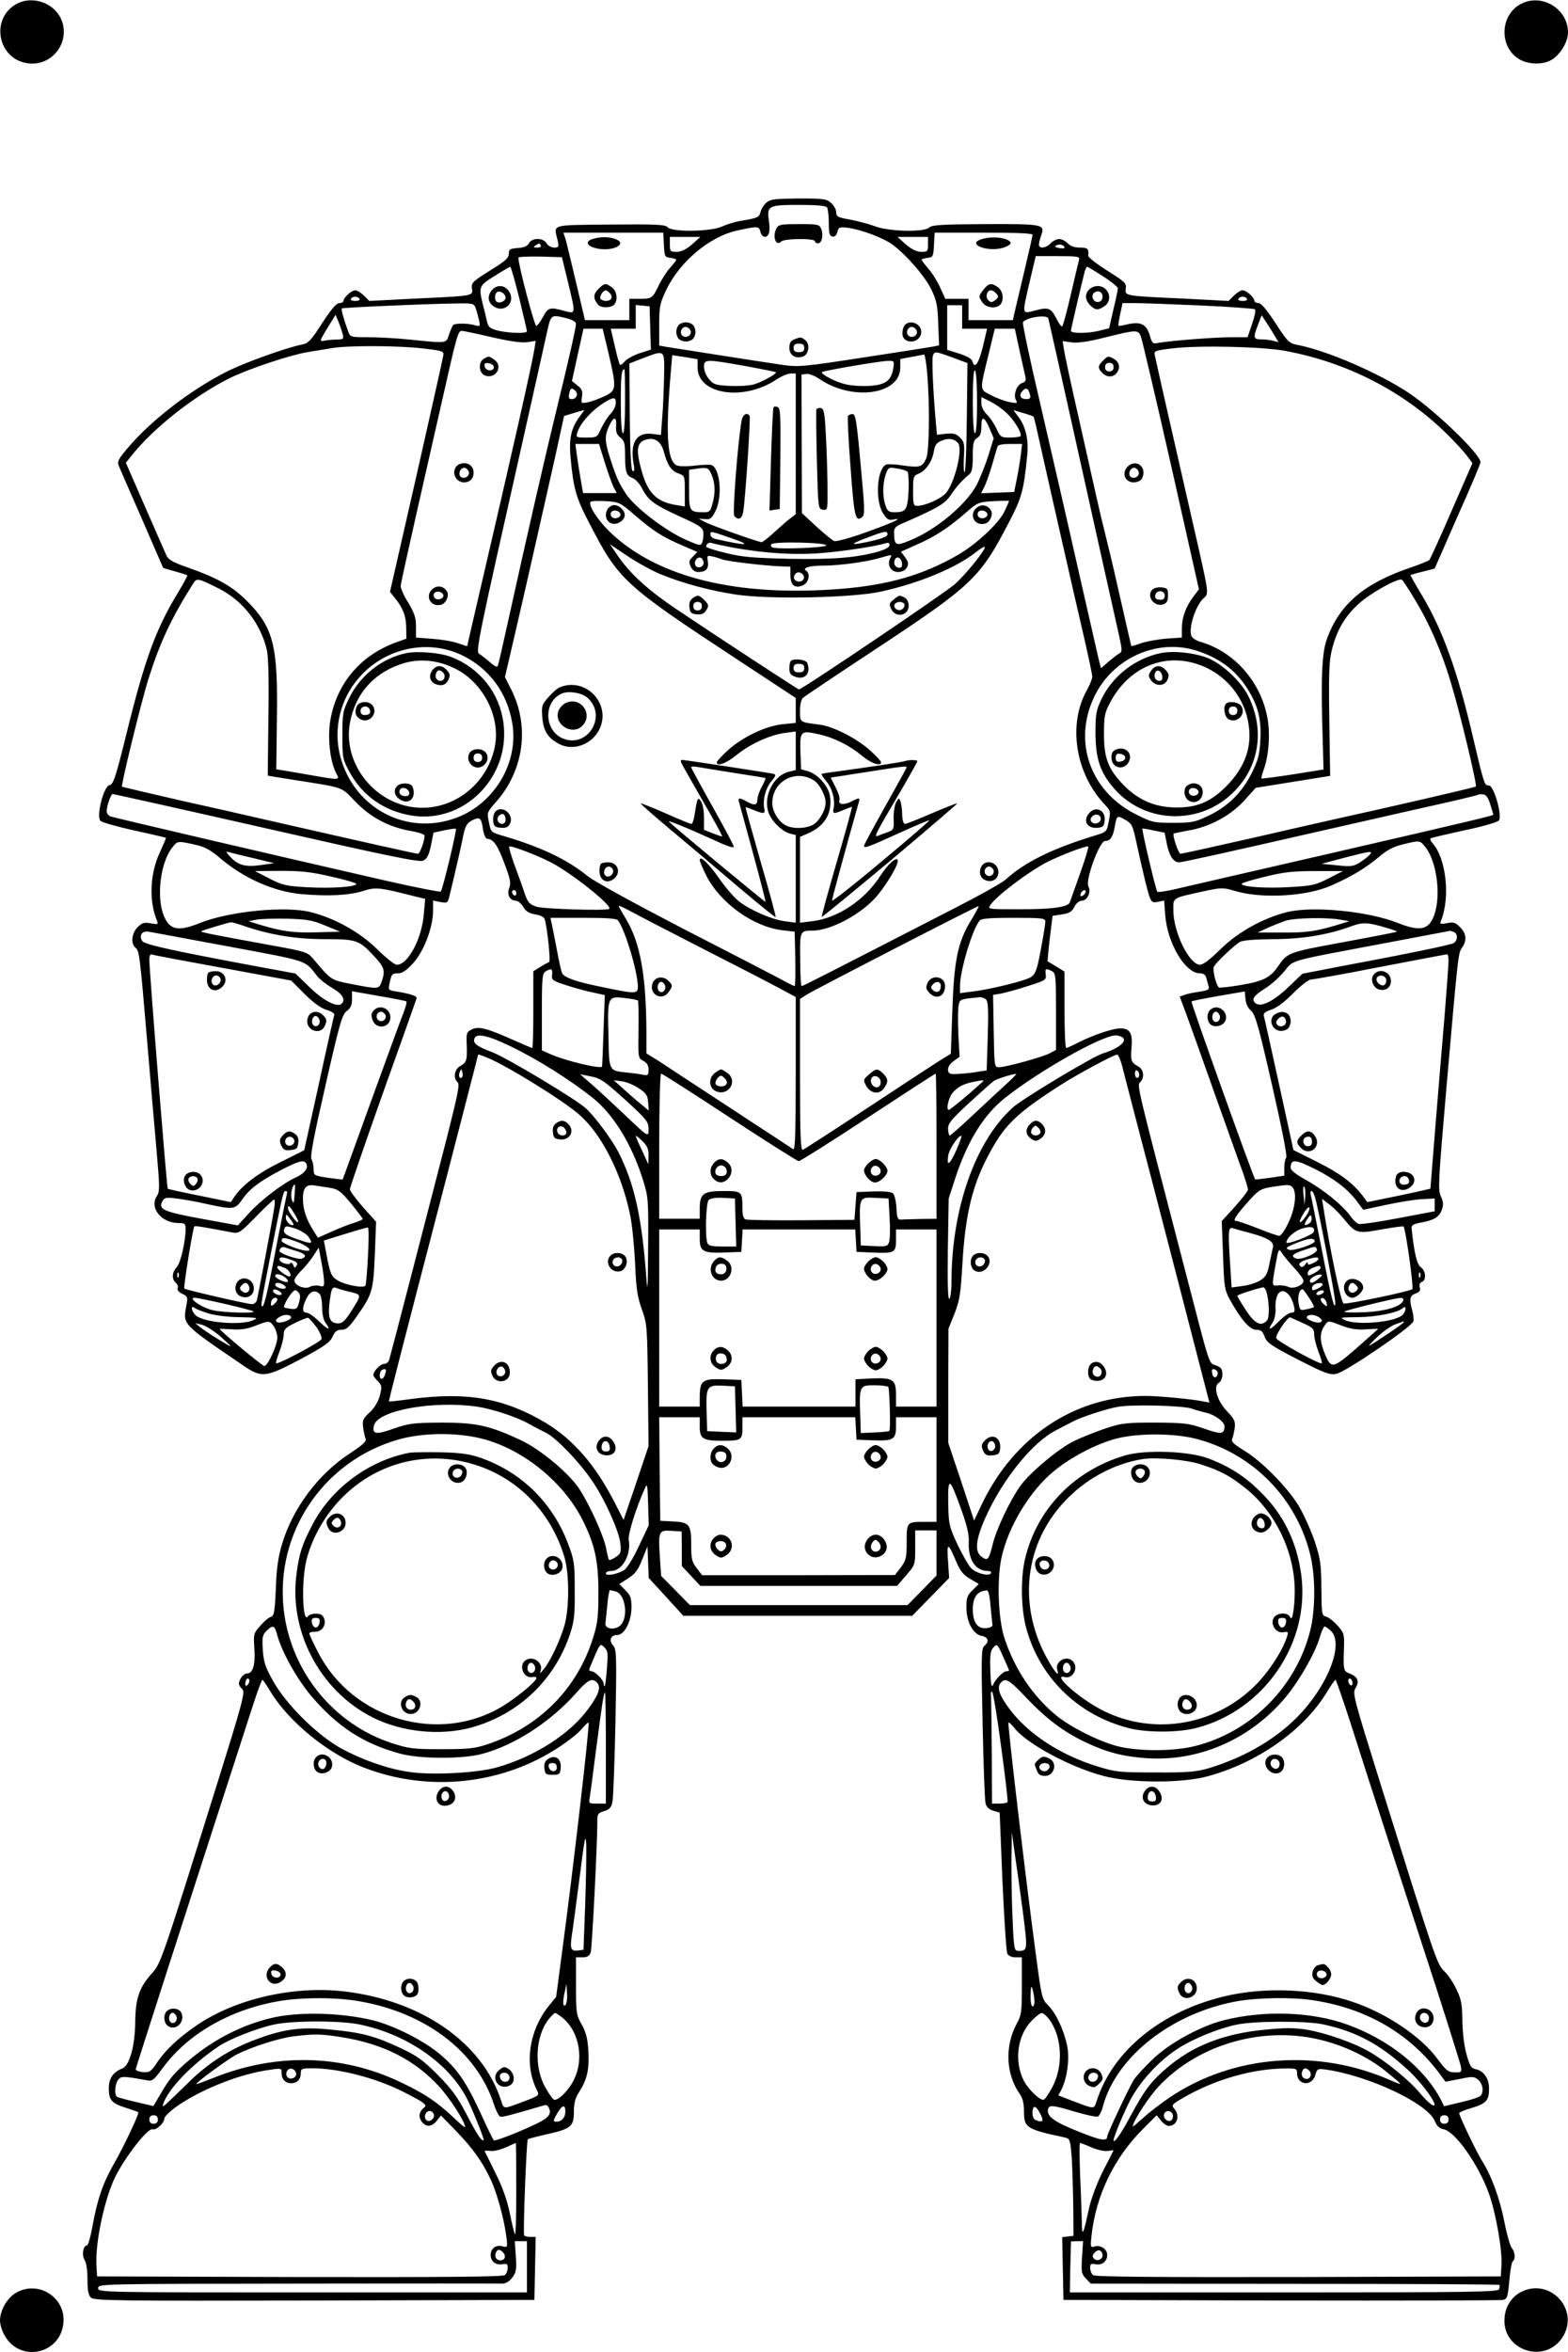 <?xml version="1.0" standalone="no"?>
<!DOCTYPE svg PUBLIC "-//W3C//DTD SVG 20010904//EN"
 "http://www.w3.org/TR/2001/REC-SVG-20010904/DTD/svg10.dtd">
<svg version="1.0" xmlns="http://www.w3.org/2000/svg"
 width="735pt" height="1102pt" viewBox="0 0 735 1102"
 preserveAspectRatio="xMidYMid meet">

<g transform="translate(0,1102) scale(0.1,-0.1)"
fill="#000000" stroke="none">
<path d="M82 11004 c-131 -67 -94 -265 52 -281 115 -13 200 106 151 211 -35
73 -131 106 -203 70z"/>
<path d="M7132 11003 c-97 -48 -108 -192 -19 -255 42 -30 113 -34 157 -10 42
23 80 84 80 130 0 109 -120 184 -218 135z"/>
<path d="M3593 10071 c-12 -10 -25 -30 -28 -44 -7 -26 -10 -28 -100 -43 -22
-4 -58 -15 -80 -25 -53 -25 -236 -27 -255 -4 -11 13 -50 15 -269 13 -287 -3
-265 3 -247 -75 7 -30 5 -33 -16 -33 -13 0 -29 9 -36 20 -16 27 -68 27 -82 1
-7 -14 -23 -21 -53 -23 -37 -3 -42 -6 -42 -27 0 -20 -17 -35 -89 -79 -81 -51
-87 -57 -84 -83 6 -36 12 -35 -269 -48 l-212 -11 -25 25 c-14 14 -32 25 -41
25 -17 0 -55 -34 -55 -50 0 -5 -9 -10 -19 -10 -14 0 -38 -28 -81 -94 -51 -80
-66 -95 -93 -100 -69 -13 -257 -80 -344 -122 -176 -87 -370 -236 -482 -372
-37 -44 -42 -56 -34 -75 5 -12 54 -125 109 -250 l99 -228 55 -16 c30 -8 57
-17 58 -18 2 -2 -18 -39 -44 -82 -103 -169 -155 -312 -238 -648 -54 -219 -65
-250 -82 -253 -28 -4 -64 -146 -43 -168 8 -7 79 -27 159 -45 80 -17 146 -33
148 -34 1 -1 -12 -32 -29 -69 -46 -99 -52 -226 -13 -320 7 -17 4 -18 -29 -12
-31 6 -41 3 -62 -18 -28 -28 -33 -77 -10 -96 18 -15 20 -28 55 -440 16 -190
36 -425 45 -523 14 -161 14 -180 0 -201 -36 -55 22 -126 102 -126 29 0 33 -3
33 -27 0 -58 -23 -159 -41 -179 -23 -24 -25 -57 -5 -74 8 -6 12 -18 9 -25 -3
-9 5 -19 22 -27 24 -11 26 -15 19 -52 -17 -94 -25 -85 270 -286 83 -56 102
-54 266 33 112 60 137 78 149 105 11 25 21 32 42 32 23 0 36 12 75 68 69 99
74 114 81 285 l6 153 -62 69 c-33 38 -61 76 -61 83 0 8 70 211 155 451 86 240
157 440 158 445 2 10 -33 21 -96 31 -37 6 -38 7 -31 38 9 44 12 47 41 47 18 0
39 14 69 47 51 55 94 169 94 246 l0 48 34 -7 c34 -6 35 -5 44 33 26 108 53
224 63 276 10 48 18 61 41 73 37 19 44 14 52 -41 4 -26 13 -45 20 -45 28 0 49
-30 80 -114 28 -74 32 -93 23 -116 -12 -32 3 -60 32 -60 9 0 24 -13 34 -29 12
-21 27 -30 56 -35 26 -4 41 -12 45 -24 12 -45 28 -196 20 -199 -5 -2 -24 -12
-41 -23 l-33 -20 0 -180 c0 -99 -2 -180 -5 -180 -3 0 -44 18 -92 39 -121 54
-160 64 -192 48 -24 -12 -26 -17 -23 -77 2 -69 -1 -78 -33 -96 -25 -14 -31
-56 -11 -73 12 -10 5 -46 -50 -264 -73 -284 -262 -1013 -270 -1039 -3 -10 -14
-18 -24 -18 -17 0 -50 -34 -50 -52 0 -5 9 -17 21 -29 19 -19 20 -25 10 -66 -8
-29 -24 -57 -47 -79 -32 -29 -36 -38 -32 -71 3 -21 8 -45 12 -54 5 -11 -13
-28 -72 -67 -149 -96 -270 -258 -320 -426 -18 -60 -26 -115 -29 -208 -5 -111
-8 -128 -24 -133 -10 -3 -32 -22 -49 -42 -31 -34 -32 -39 -28 -102 6 -78 -6
-121 -33 -121 -17 0 -39 -27 -39 -49 0 -5 7 -17 16 -25 14 -14 2 -59 -126
-468 -249 -796 -256 -816 -296 -861 -60 -66 -79 -118 -80 -227 -1 -116 -27
-208 -61 -221 -42 -16 -63 -46 -63 -92 0 -56 13 -71 80 -92 30 -10 57 -19 58
-21 6 -5 -65 -155 -112 -238 -54 -94 -79 -168 -102 -293 -9 -51 -21 -93 -26
-93 -18 0 -26 -44 -12 -67 9 -14 14 -49 14 -92 0 -50 4 -74 16 -85 14 -15 119
-16 1047 -14 l1032 3 3 148 3 147 -25 0 c-14 0 -27 3 -29 8 -6 9 11 443 17
449 2 3 41 13 85 23 117 26 131 37 131 105 0 41 6 65 24 93 38 59 49 107 44
192 -3 59 -11 88 -31 125 -26 45 -27 55 -27 181 l0 134 30 0 c23 0 33 6 39 23
6 18 32 517 31 622 0 26 5 32 32 40 26 8 34 17 39 45 4 19 10 187 14 373 6
310 5 340 -11 358 -21 23 -12 49 19 49 34 0 67 63 67 130 0 43 -4 56 -29 80
l-28 29 41 26 c33 21 47 39 66 88 l25 62 3 -74 3 -74 81 -88 81 -89 536 0 537
0 87 89 86 88 -5 79 c-7 89 0 89 37 1 19 -46 33 -64 65 -83 l42 -25 -29 -29
c-25 -24 -29 -36 -29 -80 0 -68 31 -126 71 -134 32 -6 38 -26 13 -47 -14 -12
-15 -49 -8 -363 4 -193 10 -362 14 -375 4 -17 17 -29 36 -34 l30 -9 13 -321
c8 -177 18 -330 23 -340 5 -10 20 -17 38 -17 l30 0 0 -134 c0 -122 -2 -137
-24 -177 -57 -105 -51 -237 14 -329 14 -20 20 -44 20 -84 0 -74 12 -82 191
-120 25 -6 26 -9 33 -98 3 -51 6 -154 7 -228 l1 -135 -26 -3 -27 -3 3 -147 3
-147 1020 -3 c561 -1 1030 0 1041 3 19 4 22 14 29 90 4 47 11 87 16 91 14 8
11 45 -5 63 -7 9 -23 63 -34 121 -22 111 -61 218 -106 288 -26 42 -106 209
-106 222 0 4 27 15 61 25 66 20 79 35 79 90 0 46 -24 82 -60 90 -24 5 -30 14
-45 68 -11 38 -19 99 -20 157 -1 81 -5 103 -28 150 -14 31 -40 69 -57 85 -34
32 -41 53 -295 865 -133 426 -136 436 -120 463 19 32 9 52 -32 68 -25 9 -27
19 -23 120 2 62 0 69 -30 103 -18 20 -42 39 -54 42 -20 5 -21 11 -22 132 -1
114 -4 137 -31 220 -17 51 -51 125 -74 165 -54 89 -173 210 -257 261 -49 30
-62 42 -56 55 4 9 9 32 12 52 3 31 -2 41 -36 77 -47 49 -67 118 -38 134 9 5
16 22 16 39 0 25 -6 33 -30 42 -35 13 -24 -20 -144 442 -235 903 -227 868
-210 886 20 22 15 59 -11 73 -33 18 -36 28 -31 87 6 66 -6 90 -50 91 -34 1
-125 -29 -199 -66 -27 -14 -53 -26 -57 -26 -5 0 -8 81 -8 179 l0 179 -37 23
c-21 12 -40 24 -42 25 -1 2 3 50 10 108 l13 105 43 7 c35 5 47 12 59 35 8 17
23 29 34 29 27 0 46 41 32 67 -16 28 52 213 78 213 24 0 37 18 45 65 10 56 11
56 50 34 31 -18 35 -28 50 -97 30 -139 56 -247 66 -270 8 -19 14 -22 38 -17
l28 6 5 -68 c10 -132 94 -273 162 -273 16 0 27 -7 30 -20 3 -11 8 -29 11 -39
5 -17 -1 -21 -42 -27 -26 -4 -58 -10 -70 -15 l-23 -8 31 -83 c17 -46 78 -216
135 -378 58 -162 116 -326 130 -363 13 -38 24 -74 24 -80 0 -7 -28 -43 -61
-80 l-62 -68 6 -159 c5 -147 7 -162 31 -207 53 -95 94 -143 124 -143 22 0 30
-6 40 -32 10 -29 31 -43 155 -107 125 -64 149 -73 180 -68 42 7 353 219 362
246 3 9 0 32 -5 51 -15 54 -12 70 16 80 19 7 24 15 19 29 -3 12 0 21 10 25 22
8 19 52 -5 69 -18 13 -31 66 -43 181 -2 16 7 21 43 28 62 11 87 26 99 61 8 23
7 37 -5 62 -14 31 -12 67 26 507 56 639 55 632 74 659 23 33 20 66 -10 95 -21
22 -31 25 -61 19 -32 -6 -35 -4 -28 12 44 109 24 293 -41 364 -8 9 -12 19 -7
22 4 2 76 19 158 37 83 17 155 38 161 46 17 22 -23 164 -47 164 -21 0 -22 4
-75 229 -71 304 -141 499 -238 661 -31 51 -55 94 -54 96 2 1 28 9 58 16 l55
14 107 244 c60 133 108 248 108 254 0 38 -210 240 -336 325 -142 94 -389 201
-527 226 -34 7 -43 16 -98 101 -42 64 -67 94 -80 94 -10 0 -19 5 -19 10 0 16
-38 50 -55 50 -9 0 -27 -11 -41 -25 l-25 -25 -212 11 c-278 13 -274 12 -270
47 4 25 -4 32 -87 84 -50 32 -90 63 -89 70 4 32 -2 38 -39 38 -26 0 -45 7 -57
20 -10 11 -28 20 -40 20 -12 0 -30 -9 -40 -20 -21 -23 -55 -27 -55 -6 0 8 5
27 10 42 20 53 12 55 -261 54 -202 -1 -252 -4 -263 -16 -23 -23 -192 -19 -255
6 -27 10 -79 24 -115 31 -58 10 -66 14 -66 33 0 13 -10 32 -23 44 -21 20 -33
22 -153 22 -110 -1 -132 -3 -151 -19z m284 -23 c4 -7 8 -40 8 -73 0 -48 3 -60
17 -63 11 -2 19 5 23 21 6 23 10 24 48 20 67 -9 175 -50 216 -83 68 -53 148
-147 177 -207 24 -50 29 -73 32 -160 l4 -101 -29 -6 c-15 -3 -163 -26 -327
-51 -278 -43 -305 -45 -375 -35 -84 12 -497 77 -548 85 l-33 6 0 96 c0 89 3
101 34 167 63 130 201 246 327 275 100 22 107 22 113 -4 7 -29 31 -33 40 -8 4
9 4 36 0 60 -10 69 -2 73 142 73 87 0 125 -4 131 -12z m-765 -175 c3 -55 4
-58 31 -61 15 -2 27 -6 27 -9 0 -3 -14 -21 -31 -40 -17 -20 -40 -56 -52 -82
-28 -58 -32 -61 -89 -61 l-48 0 0 -50 0 -50 -104 0 -104 0 -42 178 c-23 97
-45 189 -50 205 l-9 27 234 0 234 0 3 -57z m1728 47 c0 -6 -18 -84 -39 -173
-21 -89 -42 -177 -46 -194 l-7 -33 -104 0 -104 0 0 50 0 50 -54 0 -55 0 -24
53 c-13 29 -38 69 -56 89 -17 20 -31 38 -31 41 0 3 12 7 28 9 26 3 27 6 30 61
l3 57 229 0 c154 0 230 -3 230 -10z m-1596 -45 c-27 -23 -49 -34 -71 -35 -31
0 -33 2 -33 35 l0 35 72 0 71 0 -39 -35z m1106 0 c0 -33 -2 -35 -32 -35 -23 1
-45 12 -72 35 l-39 35 71 0 72 0 0 -35z m-1815 -5 c3 -6 -4 -10 -17 -10 -18 0
-20 2 -8 10 19 12 18 12 25 0z m2455 -10 c0 -4 -12 -5 -26 -2 -17 3 -22 7 -13
12 13 9 39 2 39 -10z m-2328 -160 c38 -159 39 -151 -23 -135 -62 17 -71 14
-95 -32 -11 -20 -24 -38 -30 -40 -8 -3 -85 287 -84 320 0 4 46 6 102 5 l102
-3 28 -115z m2396 103 c-3 -10 -20 -84 -39 -165 -19 -82 -37 -148 -41 -148 -4
0 -16 17 -27 39 -25 49 -37 53 -100 36 -62 -16 -61 -23 -24 137 l28 118 104 0
c93 0 103 -2 99 -17z m-2624 -180 c20 -82 36 -151 36 -155 0 -12 -85 -9 -136
3 -35 9 -45 17 -50 38 -3 14 -12 51 -20 82 -21 86 -20 90 54 136 37 23 70 43
74 43 3 0 22 -66 42 -147z m2737 102 c38 -24 69 -50 69 -56 0 -6 -9 -51 -21
-99 l-20 -88 -44 -11 c-54 -14 -135 -14 -135 -1 0 9 56 247 66 283 3 9 8 17
10 17 3 0 37 -20 75 -45z m-3486 -105 c4 -6 -5 -10 -20 -10 -15 0 -24 4 -20
10 3 6 12 10 20 10 8 0 17 -4 20 -10z m4160 0 c4 -6 -5 -10 -20 -10 -15 0 -24
4 -20 10 3 6 12 10 20 10 8 0 17 -4 20 -10z m-3616 -42 c5 -13 12 -38 16 -56
7 -32 6 -33 -22 -25 -32 9 -90 9 -99 0 -3 -3 -12 -23 -19 -44 -15 -43 -4 -42
-184 -24 -58 6 -144 11 -192 11 -85 0 -87 0 -97 28 -18 47 -34 103 -30 107 4
4 386 21 521 23 93 2 98 1 106 -20z m3396 11 c138 -6 253 -15 258 -18 4 -4 -2
-35 -14 -69 l-21 -62 -76 0 c-79 0 -283 -16 -339 -26 -30 -6 -32 -4 -44 36
-15 51 -42 64 -102 51 -23 -6 -43 -9 -44 -7 -2 2 2 26 8 55 l11 51 56 0 c31 0
170 -5 307 -11z m-2577 -106 l3 -101 -53 -17 c-29 -10 -61 -27 -70 -39 -9 -11
-19 -18 -22 -15 -3 3 -14 42 -24 87 l-19 82 58 0 59 0 0 56 0 55 33 -3 32 -3
3 -102z m1462 52 l0 -55 59 0 58 0 -20 -85 c-20 -80 -39 -107 -49 -67 -3 11
-26 24 -61 35 l-57 18 0 105 0 104 35 0 35 0 0 -55z m-2904 -79 c6 -24 4 -26
-27 -27 -19 0 -44 -2 -57 -5 -21 -4 -22 -2 -11 19 7 12 23 40 37 62 l25 40 13
-31 c7 -17 16 -43 20 -58z m1050 73 c27 -7 44 -17 44 -26 0 -18 -37 -182 -95
-418 -44 -179 -135 -575 -221 -965 -25 -113 -47 -211 -50 -218 -3 -10 -14 -5
-38 16 -19 17 -42 34 -50 39 -17 10 -6 64 209 1018 52 231 101 453 110 493 18
79 18 79 91 61z m2258 -1 c2 -7 54 -238 115 -513 119 -536 190 -855 217 -974
15 -69 15 -75 0 -83 -10 -5 -32 -23 -51 -39 l-34 -30 -10 38 c-5 21 -50 220
-101 443 -50 223 -130 568 -176 768 -47 200 -82 367 -79 372 14 23 113 38 119
18z m1055 -71 l24 -40 -24 6 c-13 4 -39 7 -56 7 -38 0 -40 7 -16 69 l17 44 15
-23 c9 -13 27 -41 40 -63z m-3116 -94 c38 -164 37 -173 -21 -200 -26 -12 -61
-25 -78 -28 -30 -6 -31 -5 -26 26 4 26 0 37 -21 53 l-26 21 27 123 27 122 45
0 45 0 28 -117z m1926 15 c13 -57 25 -113 28 -125 3 -15 -1 -23 -15 -27 -26
-8 -43 -56 -30 -80 9 -15 6 -17 -29 -10 -21 4 -60 18 -86 32 -57 29 -56 16
-11 200 l27 112 47 0 47 0 22 -102z m-2473 62 c87 -20 141 -27 167 -23 l38 6
-6 -39 c-12 -74 -102 -474 -250 -1109 -36 -154 -65 -281 -65 -282 0 -1 -19 5
-42 13 -24 9 -78 18 -120 21 l-78 6 0 52 c0 41 -7 62 -36 111 -21 32 -36 68
-36 79 1 11 33 157 71 325 38 168 95 418 126 555 65 288 72 315 89 315 7 0 70
-13 142 -30z m3042 3 c6 -16 70 -288 142 -606 l130 -578 -25 -33 c-36 -47 -55
-99 -55 -149 l0 -44 -72 -5 c-40 -3 -93 -13 -118 -21 -24 -9 -45 -15 -47 -14
-1 2 -20 86 -43 187 -23 102 -54 237 -70 300 -16 63 -38 156 -49 205 -11 50
-49 218 -84 375 -36 157 -67 302 -70 324 l-6 38 42 -6 c29 -4 78 3 157 23 149
37 155 37 168 4z m-3370 -55 c103 -12 104 -13 99 -38 -2 -14 -59 -267 -126
-564 l-123 -539 21 -26 c40 -49 54 -86 55 -139 l1 -54 -55 -20 c-164 -62 -273
-193 -302 -365 -13 -81 -1 -188 27 -244 19 -36 26 -36 -150 -5 l-130 22 3 239
c5 342 -16 425 -142 551 -68 67 -132 104 -272 154 -73 25 -94 37 -104 58 -7
15 -52 119 -101 230 l-89 204 29 36 c100 126 290 276 455 359 86 43 280 108
366 123 36 6 88 14 115 19 76 13 308 12 423 -1z m4047 -12 c291 -54 556 -191
757 -389 35 -34 76 -79 92 -99 l28 -38 -97 -222 c-53 -123 -101 -227 -105
-232 -5 -4 -41 -19 -82 -33 -224 -75 -340 -174 -399 -339 -23 -65 -28 -187
-19 -464 l4 -145 -143 -23 c-79 -12 -146 -21 -148 -19 -2 2 4 24 13 48 22 64
29 168 14 241 -32 165 -154 303 -307 349 -26 7 -45 20 -49 31 -13 41 23 147
60 177 22 19 21 26 -28 243 -81 353 -199 873 -203 894 -5 20 1 22 84 32 127
15 419 8 528 -12z m-2912 -111 c-1 -55 -4 -141 -8 -191 l-7 -92 -39 5 c-75 10
-107 -40 -89 -140 5 -26 4 -37 -4 -34 -8 3 -12 80 -14 254 l-2 250 67 26 c100
38 98 39 96 -78z m1352 80 l70 -26 -3 -252 c-1 -138 -6 -255 -10 -259 -4 -4
-6 26 -4 66 4 66 2 76 -18 96 -18 18 -30 21 -65 18 l-43 -5 -6 66 c-12 136
-19 290 -13 305 8 21 10 21 92 -9z m-1195 -47 c0 -126 214 -159 368 -57 24 16
54 29 68 29 l24 0 0 -329 0 -330 -26 -20 c-15 -11 -49 -41 -76 -66 -27 -25
-53 -45 -58 -45 -15 0 -244 81 -269 96 l-26 14 29 -2 c24 -3 32 3 49 36 36 69
22 209 -21 218 -10 2 -46 0 -81 -4 -35 -4 -71 -3 -80 2 -45 24 -52 151 -25
456 l5 60 60 -9 59 -10 0 -39z m1076 -25 c13 -151 10 -364 -4 -400 -18 -41
-30 -45 -108 -34 -36 6 -72 7 -79 5 -44 -17 -54 -165 -17 -227 20 -31 28 -36
50 -31 54 11 -8 -17 -135 -62 -69 -25 -133 -42 -142 -39 -9 3 -47 34 -84 68
l-68 63 -1 325 -1 324 22 3 c13 2 39 -8 60 -22 154 -107 381 -76 381 52 l0 40
53 10 c28 5 55 10 59 11 3 0 10 -38 14 -86z m-852 32 c77 -14 141 -27 143 -29
6 -6 -59 -43 -100 -56 -22 -7 -71 -10 -114 -8 -67 3 -78 6 -99 31 -14 16 -24
41 -24 58 0 37 9 37 194 4z m693 -12 c-10 -57 -36 -76 -112 -81 -36 -2 -86 1
-113 8 -47 11 -117 48 -109 57 7 6 268 51 306 52 33 1 34 1 28 -36z m-1257
-153 c0 -93 -4 -150 -10 -150 -6 0 -10 54 -10 143 0 126 3 157 17 157 2 0 3
-67 3 -150z m1650 -6 c0 -89 -4 -144 -10 -144 -6 0 -10 57 -10 151 0 97 4 148
10 144 6 -4 10 -65 10 -151z m-1883 55 c15 -15 5 -39 -17 -39 -13 0 -16 6 -12
25 5 27 12 31 29 14z m2127 -5 c10 -26 7 -34 -13 -34 -26 0 -36 17 -21 35 16
19 26 19 34 -1z m-1938 -58 c-2 -13 -13 -34 -26 -47 -12 -13 -31 -43 -42 -66
-19 -42 -20 -43 -69 -43 -48 0 -50 1 -43 23 14 46 71 108 133 145 40 24 50 21
47 -12z m1829 -38 c37 -32 79 -101 68 -112 -4 -3 -26 -6 -50 -6 -41 0 -44 2
-63 44 -12 24 -32 54 -46 66 -14 14 -24 35 -24 52 l0 28 40 -20 c22 -11 56
-34 75 -52z m-1998 -20 c-39 -52 -50 -101 -43 -186 14 -152 25 -193 91 -318
135 -262 162 -286 693 -635 l272 -179 0 -58 0 -59 -60 -6 c-78 -7 -188 -59
-257 -121 -29 -27 -53 -52 -53 -57 0 -22 44 -6 93 34 64 52 155 93 225 103
l52 7 0 -91 0 -90 -30 -7 c-70 -15 -121 -108 -100 -184 11 -43 64 -97 105
-107 l25 -6 0 -205 0 -206 -52 7 c-60 8 -160 51 -214 93 -20 15 -61 62 -91
105 -52 74 -93 113 -93 88 0 -6 14 -38 31 -73 65 -127 218 -238 354 -255 l60
-7 3 -128 c1 -70 0 -127 -3 -127 -3 0 -34 15 -68 34 -34 18 -240 125 -457 236
-231 120 -416 221 -446 246 -97 78 -216 135 -396 188 -56 16 -57 17 -66 63
-10 46 -10 47 34 97 129 146 157 351 72 522 l-31 62 46 198 c48 206 114 499
189 832 l42 193 46 14 c25 7 46 14 48 14 2 1 -8 -14 -21 -31z m2128 0 c1 -2
10 -34 18 -73 51 -230 184 -815 218 -959 21 -92 39 -176 39 -186 0 -10 -11
-38 -25 -63 -91 -162 -54 -393 86 -539 24 -26 26 -31 16 -77 -9 -49 -10 -49
-66 -66 -197 -60 -329 -125 -416 -205 -16 -15 -118 -72 -225 -127 -632 -325
-727 -373 -732 -373 -4 0 -7 56 -7 124 -2 135 -1 136 58 136 78 0 209 66 286
145 49 50 120 166 113 185 -6 18 -47 -20 -82 -74 -73 -114 -200 -198 -319
-212 l-57 -7 0 201 0 201 43 19 c76 35 110 96 97 175 -8 46 -58 101 -103 114
l-32 9 -3 82 c-3 97 1 101 86 82 72 -16 144 -52 203 -101 43 -36 89 -51 89
-30 0 5 -23 30 -51 55 -62 56 -173 113 -237 121 -95 12 -92 10 -92 65 0 27 6
54 13 60 6 6 167 114 357 239 439 290 475 325 610 585 59 113 69 148 85 312 8
72 -7 136 -41 181 l-24 32 46 -14 c25 -7 47 -15 49 -17z m-1957 -44 c-2 -27 3
-41 20 -54 19 -15 22 -28 22 -83 0 -79 6 -96 36 -107 13 -5 32 -26 43 -47 29
-57 56 -77 176 -132 97 -44 110 -53 112 -76 1 -15 -1 -35 -5 -45 -7 -18 -10
-18 -72 9 -95 40 -241 151 -285 216 -31 47 -41 68 -63 131 -39 117 -41 136
-15 192 20 42 34 41 31 -4z m1750 -10 l20 -47 -25 -81 c-14 -44 -39 -107 -55
-138 -49 -92 -189 -209 -308 -258 -71 -30 -78 -27 -79 33 -1 23 6 31 42 46
163 71 197 91 224 132 27 40 54 70 87 97 12 10 16 31 16 85 0 61 3 74 20 85
15 9 20 23 20 52 0 53 13 51 38 -6z m-1527 -108 c17 -65 36 -93 69 -104 30
-11 30 -12 30 -83 l0 -72 -41 7 c-89 14 -131 55 -159 152 -32 110 -26 145 25
156 37 8 64 -13 76 -56z m1380 38 c23 -28 -15 -183 -56 -233 -24 -28 -98 -61
-137 -61 -16 0 -18 9 -18 70 0 65 2 71 24 80 34 12 65 57 73 103 5 31 12 42
36 52 33 14 60 10 78 -11z m-1656 -91 c15 -49 34 -100 41 -115 l15 -28 -79 0
-79 0 -11 63 c-6 34 -14 86 -18 115 l-7 52 56 0 55 0 27 -87z m1950 35 c-4
-29 -12 -80 -19 -113 l-12 -60 -77 -3 -78 -3 14 28 c8 15 25 62 37 103 12 41
23 81 26 88 2 8 23 12 59 12 l56 0 -6 -52z m-1449 -93 c17 -41 18 -86 3 -137
-8 -32 -14 -38 -37 -38 -70 0 -72 3 -72 106 l0 93 28 4 c59 9 63 7 78 -28z
m918 15 c4 -4 7 -45 5 -90 -5 -89 -12 -100 -66 -100 -26 0 -33 5 -42 31 -15
42 -14 104 1 147 12 33 14 34 53 27 22 -3 44 -10 49 -15z m-1280 -202 c85 -74
130 -103 223 -143 l72 -31 -21 -22 c-19 -18 -20 -25 -10 -47 7 -16 20 -25 34
-25 37 0 51 15 46 49 -4 28 -3 30 21 24 14 -3 35 -9 47 -14 24 -9 187 -28 264
-32 l55 -2 0 -39 c0 -48 21 -65 59 -48 27 12 36 54 15 68 -21 13 15 24 78 24
77 0 203 17 267 36 61 17 59 18 48 -3 -10 -20 -5 -44 12 -55 21 -15 55 -8 67
13 9 17 7 26 -8 48 l-20 26 78 35 c86 38 149 80 231 152 51 44 56 46 126 50
39 2 72 2 72 1 0 -2 -10 -24 -21 -48 -26 -56 -131 -154 -219 -205 -163 -94
-325 -141 -550 -159 -481 -38 -852 52 -1074 260 -64 60 -114 138 -96 149 5 3
38 4 72 2 60 -4 66 -7 132 -64z m464 -113 c92 -32 57 -32 -85 0 -13 3 -23 12
-23 21 0 17 -1 17 108 -21z m722 21 c0 -9 -25 -19 -71 -30 -104 -23 -114 -19
-29 13 89 34 100 36 100 17z m-728 -61 c155 -28 302 -37 432 -25 111 10 242
31 288 45 12 4 18 1 18 -9 0 -9 -19 -20 -52 -30 -104 -29 -213 -38 -420 -34
-167 4 -219 8 -295 27 -51 12 -93 26 -93 30 0 13 14 22 27 17 7 -3 50 -12 95
-21z m441 10 c2 -11 -226 -20 -251 -10 -7 2 -10 10 -7 15 9 14 254 9 258 -5z
m-780 -134 c108 -44 233 -78 359 -97 159 -23 542 -15 676 14 179 39 352 111
444 183 21 17 41 29 44 27 8 -9 -85 -125 -139 -174 -43 -39 -717 -494 -732
-494 -5 0 -402 260 -576 377 -129 87 -211 161 -268 242 l-42 61 81 -54 c44
-30 113 -68 153 -85z m205 56 c4 -22 -27 -35 -38 -16 -10 15 7 42 24 36 6 -2
12 -11 14 -20z m930 -5 c2 -14 -2 -22 -12 -22 -19 0 -29 17 -22 36 8 22 30 12
34 -14z m-460 -63 c4 -19 -19 -31 -38 -19 -18 11 -4 42 17 38 10 -2 19 -10 21
-19z m-2741 -57 c112 -57 195 -164 224 -288 7 -32 10 -141 7 -319 l-3 -269
110 -18 c256 -40 231 -32 300 -103 72 -75 158 -120 260 -138 36 -6 65 -16 65
-22 0 -26 -22 -85 -31 -85 -10 0 -268 58 -694 155 -82 19 -271 62 -420 95
-148 34 -271 63 -273 64 -6 6 89 393 123 503 55 174 108 287 211 450 16 26 23
24 121 -25z m5604 -49 c70 -115 129 -251 172 -398 42 -139 122 -474 115 -480
-4 -4 -415 -99 -648 -150 -36 -8 -213 -48 -395 -90 -181 -41 -335 -75 -341
-75 -10 0 -40 88 -32 95 2 1 32 7 68 14 99 16 199 70 263 141 l53 59 175 28
174 28 -4 265 c-3 222 -1 275 13 329 23 90 61 155 126 213 53 49 185 122 201
112 4 -2 32 -44 60 -91z m-4463 -264 c126 -62 209 -174 233 -316 32 -183 -82
-377 -261 -444 -234 -88 -483 45 -546 291 -32 128 1 265 89 365 121 140 324
183 485 104z m3433 25 c110 -33 191 -92 247 -182 49 -77 65 -142 60 -238 -4
-72 -10 -94 -42 -159 -47 -91 -112 -155 -204 -198 -61 -29 -76 -32 -163 -32
-90 0 -99 2 -171 38 -215 106 -300 338 -200 550 84 180 289 275 473 221z
m-1785 -611 c26 -16 54 -71 54 -103 0 -36 -31 -90 -61 -105 -34 -18 -96 -19
-127 -1 -34 18 -62 66 -62 104 0 102 110 161 196 105z m-2568 -224 c573 -130
717 -160 736 -151 17 8 26 24 36 71 l12 60 51 11 c27 6 52 9 54 7 5 -5 -62
-286 -71 -294 -3 -3 -117 19 -253 50 -521 119 -1279 296 -1295 302 -10 4 -18
15 -18 25 0 23 20 80 28 80 4 0 328 -72 720 -161z m5738 111 c8 -25 14 -46 14
-47 0 -4 -91 -26 -750 -178 -371 -85 -708 -163 -747 -172 -40 -9 -75 -14 -78
-11 -7 6 -74 292 -70 296 1 1 25 -2 53 -9 l51 -10 11 -55 c12 -56 31 -84 57
-84 15 0 218 45 678 150 94 21 294 67 445 101 151 33 277 63 280 66 2 2 13 3
24 1 13 -2 23 -17 32 -48z m-6061 -190 c35 -8 66 -25 105 -59 111 -95 252
-158 383 -170 127 -11 223 -6 290 15 60 19 75 17 251 -28 l39 -9 -6 -67 c-8
-117 -74 -242 -127 -242 -10 0 -52 33 -92 73 -82 80 -196 144 -309 173 -118
31 -383 5 -521 -50 -102 -41 -141 -34 -169 31 -37 86 -18 248 36 319 28 36 25
36 120 14z m5759 -12 c51 -68 71 -221 40 -312 -25 -73 -66 -82 -172 -40 -138
55 -402 81 -522 50 -112 -29 -226 -92 -309 -173 -47 -47 -82 -73 -96 -73 -50
0 -125 153 -125 255 0 62 -9 56 150 91 76 16 84 16 138 0 127 -38 338 -26 454
26 95 42 161 82 224 135 36 31 68 47 110 57 81 20 80 20 108 -16z m-4102 -68
c97 -50 289 -203 274 -218 -10 -10 -307 -1 -341 10 -33 11 -41 20 -56 63 -9
28 -30 87 -47 132 -16 45 -28 84 -25 87 7 6 127 -39 195 -74z m2481 -52 c-24
-68 -46 -128 -48 -135 -8 -23 -81 -33 -233 -33 -153 0 -153 0 -139 21 31 44
174 152 263 199 65 33 185 79 195 74 3 -2 -14 -59 -38 -126z m-3873 71 l95
-23 -63 -9 c-72 -10 -106 -1 -144 40 -21 24 -21 25 -3 20 11 -3 63 -16 115
-28z m5230 16 c-7 -8 -28 -24 -46 -36 -31 -19 -43 -20 -107 -13 l-72 7 105 28
c128 33 137 34 120 14z m-4867 -102 c64 -14 117 -30 117 -34 0 -14 -113 -22
-227 -16 -102 6 -118 9 -180 41 l-68 35 120 1 c96 0 144 -5 238 -27z m4675 -8
c-61 -32 -78 -35 -181 -41 -113 -7 -227 1 -227 15 0 4 48 19 108 33 86 22 132
27 237 27 l130 0 -67 -34z m-3808 -71 c0 -8 -4 -12 -10 -9 -5 3 -10 10 -10 16
0 5 5 9 10 9 6 0 10 -7 10 -16z m2668 4 c-2 -6 -10 -14 -16 -16 -7 -2 -10 2
-6 12 7 18 28 22 22 4z m-1793 -263 c149 -76 307 -157 353 -182 l82 -44 0
-360 c0 -286 -3 -359 -12 -353 -7 5 -139 91 -293 192 -154 101 -306 200 -337
221 l-58 36 0 100 c-1 264 -29 419 -95 528 -19 32 -35 60 -35 63 0 3 28 -10
63 -29 34 -19 184 -96 332 -172z m1256 132 c-62 -101 -79 -188 -87 -424 l-7
-200 -41 -25 c-23 -14 -176 -114 -341 -223 -165 -109 -306 -200 -312 -202 -10
-4 -13 70 -13 351 l0 356 33 21 c40 25 801 417 805 414 1 -1 -15 -32 -37 -68z
m-3027 -23 l70 -29 -109 -3 c-109 -3 -161 4 -265 35 l-55 17 35 7 c19 4 85 6
145 5 95 -3 119 -7 179 -32z m1373 24 c34 -47 92 -240 93 -310 0 -35 -9 -36
-169 -2 -120 24 -173 43 -186 64 -3 5 -15 56 -25 112 -11 57 -22 113 -25 126
l-5 22 154 0 c111 0 156 -3 163 -12z m2003 -5 c0 -10 -9 -69 -21 -131 -18 -98
-25 -115 -47 -130 -26 -17 -191 -58 -279 -68 l-53 -7 0 34 c0 72 58 266 92
306 8 10 50 13 159 13 135 0 149 -2 149 -17z m1385 8 l40 -7 -55 -17 c-105
-31 -146 -37 -260 -36 l-115 0 45 21 c25 11 63 26 85 34 44 14 197 17 260 5z
m-5133 -32 c120 -40 237 -59 371 -59 148 0 160 -4 230 -79 49 -53 54 -68 36
-120 -13 -36 -13 -36 -138 -12 -101 20 -96 16 -183 119 -25 30 -34 34 -190 62
-303 55 -339 63 -335 67 5 4 126 41 140 42 4 1 35 -8 69 -20z m5344 -5 c31 -9
54 -17 52 -19 -2 -2 -115 -24 -251 -49 -260 -48 -261 -48 -306 -113 -36 -53
-69 -70 -175 -88 -54 -9 -100 -14 -103 -11 -14 14 -30 83 -23 97 12 22 95 100
122 116 15 8 67 12 153 13 137 0 259 20 365 59 58 21 78 21 166 -5z m-5421
-89 c376 -70 352 -62 411 -137 11 -15 43 -40 70 -56 49 -28 65 -55 46 -74 -20
-20 -86 13 -152 78 l-65 63 -190 35 c-386 72 -518 101 -528 117 -17 27 -1 49
30 44 15 -3 186 -34 378 -70z m5739 69 c21 -8 20 -41 -1 -53 -18 -9 -216 -50
-543 -111 l-165 -32 -65 -62 c-70 -67 -130 -97 -155 -76 -21 17 -8 36 45 69
26 16 66 51 89 79 49 57 4 45 466 132 171 32 311 59 312 59 1 1 8 -2 17 -5z
m-5769 -169 l320 -59 63 -63 c41 -41 76 -66 102 -74 23 -7 39 -17 37 -23 -2
-6 -35 -151 -72 -323 l-69 -312 -112 -56 c-106 -52 -179 -108 -216 -163 l-16
-24 -146 30 c-81 16 -148 31 -150 33 -4 5 -87 1031 -86 1073 0 18 4 27 13 24
6 -3 156 -31 332 -63z m5745 33 c0 -18 -9 -136 -19 -263 -11 -126 -30 -359
-43 -517 l-23 -287 -65 -15 c-36 -8 -102 -22 -148 -31 l-83 -17 -21 29 c-48
62 -107 106 -213 159 l-112 56 -67 306 c-37 169 -69 314 -72 323 -3 11 7 20
36 29 26 9 62 36 102 77 35 35 71 63 83 64 11 0 157 26 325 59 168 32 308 59
313 59 4 1 7 -14 7 -31z m-4202 -65 c-3 -25 2 -28 67 -49 39 -13 95 -28 125
-34 l55 -12 -6 -166 c-3 -92 -6 -168 -7 -169 -9 -12 -170 27 -239 57 l-43 19
0 180 c0 161 2 181 18 190 27 16 33 13 30 -16z m2343 17 c18 -10 19 -23 19
-190 l0 -179 -30 -16 c-35 -18 -206 -65 -237 -65 -22 0 -22 2 -25 170 l-3 169
37 6 c20 4 77 19 125 35 83 26 88 29 85 54 -4 29 0 31 29 16z m-3026 -142 c3
-3 -4 -27 -14 -54 -11 -27 -79 -213 -152 -414 -73 -201 -132 -366 -133 -366
-1 -1 -31 3 -68 8 -66 10 -68 11 -68 40 0 16 -4 37 -10 47 -7 14 11 107 66
347 66 292 78 331 99 347 19 14 25 28 25 56 l0 37 125 -22 c69 -12 128 -23
130 -26z m3959 -43 c20 -17 35 -69 99 -350 47 -206 72 -334 66 -339 -5 -6 -9
-27 -9 -47 l0 -37 -67 -10 c-38 -5 -69 -9 -69 -8 -8 6 -303 831 -299 834 2 3
60 14 127 26 l123 21 3 -35 c2 -22 12 -43 26 -55z m-2874 48 c3 -2 4 -64 3
-137 -2 -132 -2 -133 22 -146 18 -9 25 -22 25 -42 0 -24 -3 -28 -22 -24 -13 3
-48 8 -78 11 -87 9 -85 4 -88 175 -5 181 -3 184 77 174 31 -3 58 -9 61 -11z
m1632 4 c10 -10 12 -49 8 -173 l-5 -159 -40 -6 c-22 -4 -62 -9 -89 -10 -43 -3
-50 0 -52 17 -2 13 7 28 25 42 l29 21 -6 109 c-2 61 -2 121 2 135 6 26 7 26
98 35 9 1 23 -4 30 -11z m-2235 -216 c130 -62 281 -157 392 -245 97 -78 182
-216 235 -384 25 -81 26 -90 24 -320 -1 -185 -3 -216 -8 -142 -21 287 -56 443
-130 590 -29 57 -109 166 -152 206 -43 41 -375 240 -442 265 -70 26 -91 42
-82 64 9 25 61 15 163 -34z m2867 43 c39 -15 -4 -55 -84 -79 -48 -15 -376
-212 -423 -254 -176 -159 -287 -476 -287 -818 0 -39 -5 -75 -10 -78 -7 -4 -9
75 -7 232 l4 238 32 99 c58 174 133 294 234 374 159 125 443 286 514 291 6 1
18 -2 27 -5z m-2968 -100 c94 -39 357 -202 429 -266 106 -92 200 -279 239
-472 9 -43 19 -144 23 -225 5 -121 11 -158 32 -216 24 -68 25 -79 28 -355 l3
-285 -58 -173 -59 -173 -42 82 c-90 176 -195 296 -325 374 -192 114 -365 145
-626 111 -58 -8 -106 -13 -107 -12 -2 2 58 235 271 1054 80 309 146 564 146
567 0 7 4 6 46 -11z m2976 -46 c9 -35 77 -299 153 -588 75 -289 163 -628 195
-753 l59 -228 -27 5 c-53 11 -208 26 -273 26 -332 0 -619 -192 -771 -516 l-32
-68 -60 182 -61 182 0 268 1 267 28 70 c24 61 29 91 37 230 14 244 49 384 136
538 67 122 129 179 333 309 69 44 241 137 256 137 6 1 18 -27 26 -61z m-3096
-45 c-11 -11 -19 6 -11 24 8 17 8 17 12 0 3 -10 2 -21 -1 -24z m3174 11 c0 -8
-4 -14 -10 -14 -5 0 -10 9 -10 21 0 11 5 17 10 14 6 -3 10 -13 10 -21z m-2409
-117 c99 -90 109 -103 109 -135 0 -42 2 -43 -120 73 -47 44 -111 104 -143 132
l-58 50 51 -10 c45 -9 64 -22 161 -110z m489 -82 c172 -113 318 -205 324 -205
7 0 153 92 325 205 172 113 314 205 317 205 2 0 4 -153 4 -340 l0 -340 -75 -1
c-41 -1 -83 -2 -92 -3 -15 -1 -19 9 -21 56 -2 32 -9 61 -17 68 -8 6 -44 10
-92 8 l-78 -3 -5 -65 -5 -65 -248 -2 c-136 -1 -255 1 -262 4 -10 3 -15 20 -15
53 0 78 -2 80 -88 80 -95 0 -112 -12 -112 -82 l0 -48 -95 0 -95 0 0 340 c0
189 4 340 9 340 5 0 149 -92 321 -205z m1288 148 c-34 -32 -105 -97 -156 -145
-52 -49 -97 -88 -100 -88 -4 0 -7 14 -8 30 -1 26 13 43 99 123 55 50 107 97
116 103 14 9 77 30 104 33 5 1 -20 -25 -55 -56z m-1713 -12 c33 -22 41 -33 43
-65 l3 -39 -23 19 c-14 11 -51 42 -83 71 l-58 52 39 -5 c21 -3 57 -18 79 -33z
m1610 30 c-60 -55 -151 -131 -158 -131 -14 0 0 61 20 82 23 26 50 40 93 49 52
10 55 10 45 0z m-1565 -345 l-1 -41 -29 64 c-17 35 -30 66 -30 69 0 3 14 -7
30 -23 24 -23 30 -37 30 -69z m1443 26 c-31 -70 -47 -80 -38 -25 5 32 52 100
62 90 1 -2 -9 -31 -24 -65z m-3048 -62 c13 -21 -7 -48 -48 -66 -60 -27 -164
-106 -222 -170 l-50 -55 -170 31 c-179 33 -204 44 -184 82 10 18 17 19 67 13
32 -4 95 -15 142 -26 123 -27 133 -26 165 21 35 50 79 84 180 137 82 43 109
51 120 33z m4733 -29 c88 -44 153 -95 194 -151 l28 -38 111 24 c61 13 136 25
167 26 l57 3 0 -30 0 -30 -170 -32 c-93 -18 -177 -30 -186 -27 -9 2 -27 19
-40 38 -36 50 -125 122 -206 167 -48 27 -73 46 -73 58 0 42 21 41 118 -8z
m-4787 -118 c-3 -43 -5 -45 -13 -23 -8 21 2 70 14 70 2 0 1 -21 -1 -47z m166
32 c37 -6 50 -15 98 -73 30 -37 55 -69 55 -73 0 -3 -18 -11 -40 -18 -22 -6
-69 -25 -105 -41 l-65 -29 -23 37 c-32 51 -47 97 -47 146 0 51 15 69 55 62 17
-2 49 -8 72 -11z m4511 3 c22 -22 14 -99 -18 -165 -16 -35 -36 -63 -43 -63 -8
0 -54 16 -101 35 -48 19 -94 35 -102 35 -18 0 -1 26 68 103 38 41 50 48 98 56
79 12 85 12 98 -1z m60 -44 l-3 -39 -5 47 c-3 26 -1 43 3 39 5 -5 7 -26 5 -47z
m-4773 14 c-2 -7 -20 -96 -40 -198 -49 -257 -66 -330 -75 -330 -9 0 -9 -1 46
280 51 255 52 260 64 260 5 0 7 -6 5 -12z m4824 -35 c25 -108 91 -455 90 -475
-1 -49 -19 20 -64 252 -26 129 -48 243 -51 253 -3 9 -1 17 4 17 6 0 15 -21 21
-47z m-2721 -100 l3 -113 -65 0 c-49 0 -65 4 -70 16 -12 30 -7 189 6 202 8 8
34 12 68 10 l55 -3 3 -112z m722 22 c3 -49 2 -100 -2 -113 -7 -21 -13 -23 -70
-20 l-63 3 -3 90 c-4 136 -4 137 71 133 l62 -3 5 -90z m-2885 43 c-12 -76 -76
-412 -81 -430 -3 -10 -13 -18 -23 -18 -21 0 -311 67 -317 73 -5 5 40 285 47
291 4 4 35 -1 183 -29 25 -4 37 4 106 75 43 44 81 80 85 80 4 0 4 -19 0 -42z
m5014 -48 c56 -69 62 -71 176 -50 55 10 102 16 104 14 10 -10 49 -289 41 -294
-19 -12 -309 -72 -322 -67 -12 4 -66 263 -94 446 l-7 44 35 -26 c19 -15 49
-45 67 -67z m-4919 24 c12 -19 20 -37 17 -40 -6 -6 -47 50 -47 65 0 19 7 12
30 -25z m4740 -14 c-30 -43 -38 -30 -9 16 12 21 25 32 27 26 2 -6 -6 -26 -18
-42z m-4744 -38 c-10 -9 -36 14 -36 32 0 20 1 20 20 -4 10 -14 17 -26 16 -28z
m4762 7 c-24 -16 -29 -9 -11 18 15 23 18 24 21 9 2 -10 -2 -22 -10 -27z
m-4693 -62 c24 -35 18 -37 -42 -16 -66 22 -78 32 -70 53 5 14 11 13 52 0 25
-9 52 -26 60 -37z m4713 21 c-6 -15 -128 -62 -128 -49 0 21 40 56 76 66 41 12
60 6 52 -17z m-4433 -110 c-4 -73 -9 -137 -12 -141 -8 -14 -95 3 -130 24 -32
20 -36 31 -58 150 l-7 37 64 20 c78 24 130 40 142 41 5 1 5 -56 1 -131z m4128
107 c88 -23 120 -42 114 -68 -3 -12 -10 -48 -17 -79 -9 -48 -17 -60 -43 -77
-18 -11 -55 -23 -83 -26 l-51 -7 -6 98 c-11 164 -10 186 11 180 10 -3 44 -13
75 -21z m-2573 -30 c0 -58 17 -67 118 -63 l77 3 3 53 3 52 264 0 264 0 3 -52
3 -53 70 -3 c108 -5 115 -1 115 58 l0 50 95 0 95 0 0 -415 0 -415 -95 0 -95 0
0 54 c0 73 -13 82 -114 78 l-76 -4 0 -64 0 -64 -265 0 -264 0 -3 63 -3 62 -84
3 c-98 3 -110 -5 -111 -80 l0 -48 -95 0 -95 0 0 415 0 415 95 0 95 0 0 -45z
m-1885 -14 c46 -18 72 -41 44 -41 -30 0 -119 35 -119 47 0 18 16 16 75 -6z
m4768 4 c3 -13 -102 -48 -121 -40 -20 7 -13 13 44 35 52 20 74 21 77 5z
m-4774 -46 c43 -13 52 -25 26 -36 -17 -6 -105 24 -105 36 0 13 13 22 26 17 7
-3 30 -10 53 -17z m4784 7 c6 -16 -75 -51 -98 -42 -27 10 -16 22 33 38 60 21
59 20 65 4z m-4654 -149 c1 -24 -2 -27 -23 -21 -13 3 -33 1 -44 -5 -24 -13
-72 7 -72 30 0 8 14 28 31 45 17 16 43 47 57 69 l26 40 12 -65 c7 -36 13 -77
13 -93z m4548 62 c24 -25 43 -52 43 -60 0 -21 -49 -40 -71 -28 -11 5 -31 8
-47 7 -31 -3 -31 -7 -13 96 14 78 15 79 30 55 9 -13 35 -45 58 -70z m-4700 38
c25 -9 30 -15 23 -27 -8 -12 -10 -12 -16 4 -4 10 -10 13 -13 8 -7 -12 -51 3
-51 18 0 13 16 12 57 -3z m4813 5 c0 -5 -11 -14 -25 -20 -19 -9 -25 -9 -25 1
0 6 -5 4 -11 -6 -6 -9 -14 -15 -20 -12 -17 11 -9 22 24 33 41 13 57 14 57 4z
m-4846 -42 c22 -8 38 -40 21 -40 -12 0 -55 33 -55 41 0 11 3 11 34 -1z m4856
0 c0 -5 -13 -16 -30 -25 -27 -14 -30 -14 -30 0 0 9 10 20 23 25 30 12 37 12
37 0z m-5353 -42 c-3 -8 -6 -5 -6 6 -1 11 2 17 5 13 3 -3 4 -12 1 -19z m5820
0 c-3 -8 -6 -5 -6 6 -1 11 2 17 5 13 3 -3 4 -12 1 -19z m-5321 -2 c10 -8 16
-17 13 -21 -8 -7 -59 15 -59 27 0 13 24 10 46 -6z m4845 -6 c-25 -22 -41 -26
-41 -10 0 11 30 29 50 29 10 0 8 -6 -9 -19z m-4851 -30 c8 -5 12 -12 8 -15 -9
-9 -48 4 -48 16 0 12 21 11 40 -1z m4870 2 c0 -5 -11 -14 -25 -20 -20 -9 -25
-9 -25 2 0 14 14 24 38 25 6 1 12 -3 12 -7z m-4557 -35 c53 -13 53 -12 2 -92
-26 -42 -41 -55 -59 -55 -39 0 -49 23 -42 92 9 73 13 82 35 73 9 -4 37 -12 64
-18z m4291 7 c15 -38 18 -124 6 -139 -27 -33 -58 -18 -100 47 -22 33 -40 64
-40 67 0 5 79 31 121 40 4 0 10 -6 13 -15z m-4624 -4 c8 -5 12 -12 9 -15 -8
-8 -39 5 -39 16 0 11 11 11 30 -1z m92 -51 c-8 -30 -12 -34 -38 -31 -16 2 -30
5 -32 7 -5 5 17 46 36 68 13 15 18 16 29 4 11 -11 12 -23 5 -48z m4734 21 c15
-22 25 -42 23 -44 -2 -2 -18 -7 -35 -10 -30 -7 -31 -5 -37 30 -5 32 4 64 19
64 2 0 16 -18 30 -40z m60 18 c-10 -6 -20 -7 -24 -3 -9 8 20 25 31 18 5 -3 2
-10 -7 -15z m-4698 0 c7 -7 12 -35 12 -63 0 -30 6 -59 15 -71 29 -39 14 -37
-28 4 -23 23 -50 42 -60 42 -21 0 -22 22 -1 66 17 35 41 43 62 22z m4544 -5
c9 -10 19 -33 23 -50 6 -28 4 -33 -12 -33 -10 0 -36 -18 -58 -40 -42 -43 -56
-46 -30 -7 9 14 15 41 14 63 -4 76 27 108 63 67z m-4987 -42 c70 -16 129 -32
133 -35 10 -10 -135 -6 -188 5 -52 11 -122 58 -88 59 9 0 74 -13 143 -29z
m245 20 c0 -5 -7 -14 -15 -21 -12 -10 -15 -10 -15 2 0 8 3 18 7 21 9 10 23 9
23 -2z m4919 -17 c3 -16 1 -17 -13 -5 -19 16 -21 34 -3 29 6 -3 14 -13 16 -24z
m359 14 c-9 -29 -81 -51 -182 -56 -56 -2 -98 -1 -94 3 7 7 231 62 261 64 11 1
17 -4 15 -11z m-5599 -62 c30 -9 95 -17 145 -17 85 -2 89 -3 61 -15 -57 -25
-230 -10 -267 23 -21 19 -26 52 -5 35 6 -5 36 -17 66 -26z m5597 -5 c-31 -35
-214 -52 -271 -26 -28 13 -24 13 61 14 86 1 187 21 209 42 17 17 18 -11 1 -30z
m-5212 -10 c8 -12 -50 -35 -65 -25 -9 5 -7 11 6 21 21 15 51 17 59 4z m4821
-4 c13 -10 15 -16 6 -21 -15 -10 -73 13 -65 25 8 13 38 11 59 -4z m-4702 -44
c16 -23 27 -48 24 -57 -6 -14 -206 -121 -213 -113 -2 2 5 27 16 55 11 29 20
65 20 80 0 24 8 32 53 54 28 14 56 25 61 24 5 -1 22 -21 39 -43z m4625 18 c45
-20 52 -27 52 -52 0 -16 9 -52 20 -81 11 -28 18 -53 16 -55 -8 -8 -211 104
-214 118 -3 17 55 102 66 97 4 -2 31 -14 60 -27z m-4824 -16 c9 -13 16 -37 16
-52 0 -35 -45 -133 -61 -133 -9 0 -209 166 -209 174 0 1 26 0 58 -2 41 -3 71
2 107 16 66 26 70 26 89 -3z m5006 4 c40 -15 70 -20 113 -17 31 2 57 3 57 2 0
-1 -46 -41 -101 -90 -113 -98 -119 -99 -150 -24 -23 57 -23 94 -3 125 20 30
16 30 84 4z m290 16 c0 -5 -131 -93 -160 -109 -8 -4 8 14 37 41 28 27 67 53
85 59 18 6 34 12 36 13 1 0 2 -1 2 -4z m-5552 -62 c28 -25 52 -46 52 -49 0 -5
-112 64 -143 89 l-22 18 30 -7 c17 -4 54 -27 83 -51z m777 -182 c-3 -12 -11
-21 -16 -21 -14 0 -11 38 4 43 17 6 20 2 12 -22z m3903 2 c-5 -23 -23 -20 -26
4 -3 18 0 21 13 17 9 -4 15 -13 13 -21z m-2260 -166 l3 -108 -68 3 -68 3 -3
94 c-3 115 2 123 77 119 l56 -3 3 -108z m716 105 c6 -10 11 -200 5 -206 -2 -2
-33 -6 -69 -7 l-65 -3 -3 90 c-4 132 -3 134 68 134 32 0 61 -4 64 -8z m-1929
-92 c73 -11 186 -48 245 -81 19 -11 54 -29 78 -41 50 -24 166 -146 226 -238
58 -90 118 -226 124 -281 4 -42 2 -49 -22 -64 -15 -10 -29 -16 -31 -13 -3 2
-9 27 -14 55 -12 59 -73 195 -124 275 -47 74 -185 189 -278 232 -147 68 -208
81 -369 81 -132 -1 -152 -3 -224 -28 -84 -30 -103 -27 -93 15 18 70 275 117
482 88z m3350 -9 c17 -6 48 -15 70 -20 43 -11 85 -43 85 -64 -1 -37 -16 -38
-96 -10 -72 25 -91 27 -229 28 -138 0 -157 -2 -235 -28 -47 -16 -112 -42 -145
-58 -74 -36 -212 -152 -254 -213 -49 -70 -110 -200 -127 -268 -19 -77 -24 -82
-52 -62 -35 24 -29 81 19 188 80 177 220 350 329 405 32 17 67 35 77 40 38 21
160 61 213 70 65 12 302 6 345 -8z m-2305 -86 c0 -55 15 -65 104 -65 91 0 96
3 96 61 l0 49 264 0 265 0 3 -52 3 -53 78 -3 c94 -3 107 4 107 64 l0 44 95 0
95 0 0 -245 0 -245 -54 0 c-86 0 -86 0 -86 -94 0 -75 -3 -86 -27 -119 l-28
-36 -452 -1 -452 0 -25 33 c-23 29 -26 44 -26 109 0 96 -8 106 -85 110 l-60 3
-3 243 -2 242 95 0 95 0 0 -45z m-1003 -60 c186 -54 366 -203 453 -375 58
-115 75 -192 75 -340 0 -113 -4 -147 -24 -210 -74 -241 -253 -421 -496 -502
-60 -20 -90 -23 -215 -23 -133 0 -152 2 -235 29 -273 90 -472 336 -505 624
-41 360 185 696 535 797 119 35 292 35 412 0z m3326 5 c263 -66 470 -273 537
-537 27 -103 27 -263 1 -365 -67 -262 -276 -472 -538 -538 -93 -24 -246 -26
-348 -5 -87 18 -232 89 -305 149 -109 90 -192 214 -240 356 -31 90 -38 276
-16 380 32 149 134 317 250 411 79 64 197 125 288 149 101 26 267 26 371 0z
m-2608 -503 c-25 -54 -55 -103 -68 -112 -31 -20 -87 -31 -87 -16 0 6 11 11 25
11 52 0 95 77 82 147 -4 24 34 148 75 238 12 28 13 23 16 -70 l3 -101 -46 -97z
m1510 173 c28 -78 38 -118 36 -157 -3 -80 32 -133 89 -133 12 0 18 -4 15 -11
-10 -15 -66 -1 -91 22 -12 11 -40 60 -64 109 -39 84 -43 97 -45 183 -3 143 5
141 60 -13z m-1309 -186 l0 -81 43 -46 44 -47 461 0 461 0 43 50 c42 49 42 49
42 129 l0 81 50 0 50 0 0 -106 0 -105 -68 -70 -68 -69 -510 0 -510 0 -67 68
-68 69 -6 90 c-8 119 -5 125 54 121 l48 -3 1 -81z m-310 -200 c42 -11 60 -107
28 -152 -21 -31 -80 -28 -76 3 1 11 5 50 9 88 3 37 9 67 12 67 3 0 16 -3 27
-6z m1757 -68 c4 -41 8 -81 9 -88 2 -8 -9 -14 -29 -16 -41 -4 -63 27 -63 88 0
58 21 86 66 89 7 1 14 -29 17 -73z m-3343 -138 c21 -78 94 -208 161 -286 123
-144 245 -222 415 -268 92 -25 291 -26 384 -1 154 41 323 151 446 291 50 57
72 67 94 41 18 -22 6 -55 -44 -123 -86 -117 -252 -223 -426 -272 -93 -27 -312
-38 -416 -21 -101 15 -215 56 -314 109 -113 63 -257 204 -319 315 -37 65 -45
89 -49 146 -4 60 -2 71 17 90 30 30 39 27 51 -21z m4938 22 c67 -63 -21 -276
-175 -422 -106 -100 -243 -176 -403 -224 -54 -15 -96 -19 -245 -18 -168 0
-186 2 -270 28 -176 54 -328 154 -415 272 -45 60 -58 98 -40 119 22 27 40 16
117 -65 94 -100 176 -162 278 -211 101 -48 176 -68 287 -76 242 -17 477 83
642 271 66 74 150 218 172 294 8 28 19 52 23 52 4 0 17 -9 29 -20z m-3393
-174 c-3 -44 -8 -82 -10 -85 -3 -2 -5 2 -5 9 0 19 -40 60 -58 60 -8 0 -12 6
-9 13 51 122 49 119 69 100 17 -16 19 -27 13 -97z m1885 -12 c0 -2 -6 -4 -13
-4 -15 0 -50 -36 -63 -65 -6 -14 -10 6 -12 69 -2 73 0 92 15 108 16 18 18 17
45 -43 15 -34 28 -63 28 -65z m-3569 -67 c-8 -8 -11 -7 -11 4 0 20 13 34 18
19 3 -7 -1 -17 -7 -23z m5179 7 c0 -8 -4 -12 -10 -9 -5 3 -10 13 -10 21 0 8 5
12 10 9 6 -3 10 -13 10 -21z m-5071 -41 c85 -140 269 -290 436 -354 304 -118
652 -80 919 98 45 30 91 67 104 84 13 16 27 29 31 29 7 0 -73 -696 -125 -1080
l-27 -205 -38 -47 c-90 -115 -112 -271 -53 -389 13 -26 13 -26 -54 -52 -107
-40 -99 -40 -113 1 -87 271 -371 469 -734 512 -237 28 -510 -34 -692 -158 -85
-58 -145 -114 -184 -171 -31 -47 -37 -51 -69 -49 -19 2 -34 8 -34 13 2 12 216
676 552 1713 20 61 39 112 42 112 3 0 20 -26 39 -57z m5063 -150 c77 -242 241
-748 400 -1235 61 -189 113 -355 116 -370 4 -26 2 -28 -29 -27 -30 0 -40 8
-80 62 -77 105 -237 213 -395 267 -181 63 -418 73 -609 26 -295 -72 -519 -255
-594 -488 -14 -41 -6 -41 -113 -1 l-67 26 14 26 c27 54 40 147 27 207 -15 73
-52 152 -89 189 -29 29 -31 37 -57 235 -47 348 -134 1085 -129 1090 2 2 15 -9
28 -26 58 -74 265 -185 420 -225 126 -33 361 -34 482 -2 237 63 457 218 565
399 18 30 35 54 38 54 3 0 35 -93 72 -207z m-1639 -108 c19 -138 32 -253 30
-257 -2 -5 -20 -8 -39 -8 l-34 0 -1 243 c-1 133 -3 252 -4 265 -1 13 1 20 6
15 5 -5 24 -121 42 -258z m-1853 -5 l0 -260 -40 0 c-41 0 -41 0 -35 33 3 17
16 120 30 227 28 213 35 260 41 260 2 0 4 -117 4 -260z m-97 -735 l-8 -210
-24 -3 c-34 -5 -40 7 -31 68 5 30 21 154 37 275 24 189 28 210 31 150 1 -38
-1 -164 -5 -280z m2051 -27 c24 -188 24 -188 -23 -188 -16 0 -19 15 -24 137
-4 75 -6 200 -6 277 l2 141 13 -95 c8 -52 25 -175 38 -272z m-2143 -441 c-13
-13 -15 14 -3 64 l7 34 3 -44 c2 -24 -2 -49 -7 -54z m2198 21 c1 -16 -3 -28
-9 -28 -6 0 -10 24 -9 53 1 41 3 47 9 27 4 -14 8 -37 9 -52z m-3165 -4 c313
-54 550 -236 631 -482 9 -29 23 -56 29 -58 11 -4 45 5 208 53 10 3 19 -3 23
-18 6 -17 2 -28 -17 -44 -28 -24 -236 -111 -244 -102 -3 3 -30 58 -60 124 -68
148 -111 211 -192 279 -74 63 -217 135 -315 159 -153 37 -357 41 -482 9 -137
-34 -264 -100 -375 -193 -72 -61 -92 -84 -135 -157 l-36 -61 -81 19 c-44 10
-84 21 -89 24 -14 8 -11 58 4 79 14 19 24 19 128 0 34 -7 36 -5 83 58 117 159
316 273 546 312 105 18 269 18 374 -1z m4469 5 c255 -38 462 -160 602 -354
l21 -28 67 13 c61 13 68 12 87 -5 20 -18 26 -50 12 -72 -4 -7 -45 -21 -90 -31
l-83 -20 -14 29 c-78 150 -243 283 -440 354 -166 60 -388 68 -579 20 -110 -28
-256 -108 -333 -183 -39 -37 -78 -80 -89 -97 -23 -38 -124 -252 -124 -264 0
-24 -29 -20 -128 20 -117 46 -154 72 -150 104 4 25 19 24 132 -10 49 -14 94
-24 102 -21 7 3 18 24 24 48 62 232 323 437 628 492 95 17 259 20 355 5z
m-3513 -85 c75 -64 98 -190 51 -286 -23 -49 -75 -102 -94 -95 -6 2 -24 27 -40
56 -55 96 -48 241 15 321 13 16 26 29 30 29 3 1 21 -11 38 -25z m2276 -2 c62
-80 70 -218 18 -318 -17 -32 -35 -59 -41 -61 -17 -6 -72 47 -94 89 -46 91 -31
211 37 281 20 20 41 37 48 36 6 0 20 -12 32 -27z m-3229 -27 c231 -48 434
-194 513 -370 34 -75 70 -168 67 -171 -8 -9 -29 22 -78 116 -44 85 -70 121
-136 188 -71 71 -97 90 -178 128 -118 55 -178 71 -321 85 -138 14 -222 4 -352
-45 -126 -46 -232 -115 -327 -211 -45 -44 -89 -86 -98 -94 -16 -12 -17 -12
-11 5 26 71 132 181 259 267 49 33 179 85 260 102 85 19 313 19 402 0z m4514
1 c155 -33 269 -94 399 -214 76 -70 156 -187 112 -163 -11 6 -38 32 -59 58
-45 55 -159 148 -235 191 -75 43 -205 88 -293 103 -57 9 -102 9 -194 0 -193
-18 -339 -75 -460 -178 -76 -65 -105 -103 -172 -227 -42 -80 -79 -132 -79
-113 0 14 36 102 71 174 45 93 136 194 230 255 67 44 188 94 273 112 83 18
324 19 407 2z m-4595 -61 c191 -31 338 -106 451 -229 52 -56 123 -167 123
-191 0 -5 -26 17 -57 47 -77 72 -135 111 -248 164 -273 130 -582 136 -872 20
-46 -18 -83 -32 -83 -30 0 9 151 119 190 139 74 37 197 76 268 85 103 12 125
11 228 -5z m4604 -17 c104 -28 205 -78 281 -138 89 -72 91 -74 29 -47 -341
151 -737 121 -1035 -78 -44 -30 -101 -74 -127 -98 -27 -24 -48 -42 -48 -40 0
24 76 141 124 191 191 201 503 285 776 210z m-4890 -151 c0 -29 18 -47 45 -47
27 0 45 18 45 47 0 21 4 23 54 23 122 0 298 -45 426 -110 100 -51 115 -62 98
-74 -23 -18 -28 -42 -12 -65 20 -28 48 -27 72 4 l19 24 70 -72 c81 -84 123
-143 164 -230 30 -65 63 -187 73 -270 6 -46 5 -47 -19 -41 -31 8 -55 -10 -55
-41 0 -30 24 -48 55 -43 21 4 25 1 25 -17 0 -12 -6 -28 -14 -34 -10 -8 -269
-10 -962 -9 l-949 3 -3 53 c-6 107 39 316 90 417 49 96 152 227 173 219 16 -6
55 29 55 50 0 8 22 30 48 50 108 79 285 152 422 175 81 13 80 13 80 -12z m68
0 c4 -20 -25 -34 -40 -19 -15 15 -1 44 19 40 10 -2 19 -11 21 -21z m4692 -1
c0 -55 69 -63 85 -9 9 31 11 32 50 27 202 -29 475 -158 510 -240 10 -25 22
-36 43 -40 54 -11 162 -165 211 -300 33 -92 64 -268 59 -339 l-3 -50 -949 -3
c-693 -1 -952 1 -962 9 -8 6 -14 22 -14 34 0 18 4 21 25 17 31 -6 55 13 55 44
0 27 -32 48 -60 39 -18 -6 -19 -2 -14 47 20 191 106 369 244 506 l62 62 20
-25 c11 -14 27 -25 37 -25 39 0 54 49 25 81 -14 16 -11 20 43 51 144 84 320
135 471 137 59 1 62 0 62 -23z m57 13 c14 -14 6 -39 -12 -39 -18 0 -28 17 -21
35 6 18 18 19 33 4z m-3487 -192 c0 -27 -17 -47 -41 -47 -15 0 -16 3 -6 23 29
54 47 64 47 24z m2225 -8 c19 -35 15 -44 -14 -34 -15 4 -21 15 -21 36 0 38 15
37 35 -2z m-2842 -3 c8 -20 -20 -43 -35 -28 -14 14 -3 42 16 42 7 0 16 -6 19
-14z m3464 -2 c3 -8 1 -20 -5 -26 -15 -15 -43 8 -35 28 7 19 32 18 40 -2z
m-4757 -24 c0 -13 -7 -20 -20 -20 -13 0 -20 7 -20 20 0 13 7 20 20 20 13 0 20
-7 20 -20z m6050 0 c0 -13 -7 -20 -20 -20 -13 0 -20 7 -20 20 0 13 7 20 20 20
13 0 20 -7 20 -20z m-4370 -327 c0 -119 -2 -214 -6 -211 -3 3 -14 47 -24 98
-13 62 -34 123 -67 188 -26 53 -49 100 -51 103 -1 3 10 4 25 2 16 -3 48 5 73
16 25 11 46 21 48 21 1 0 2 -98 2 -217z m2697 196 c26 -11 60 -19 76 -16 15 2
27 3 27 3 0 -1 -22 -44 -49 -96 -29 -58 -55 -127 -66 -175 -28 -129 -33 -139
-34 -64 -1 36 -4 134 -8 217 -3 84 -4 152 0 152 3 0 27 -9 54 -21z m-2647
-559 l0 -120 -1005 0 c-998 0 -1005 0 -1005 20 0 20 7 20 933 21 512 1 944 1
959 0 18 0 33 8 48 27 19 24 22 36 18 100 l-5 72 29 0 28 0 0 -120z m2602 45
c-4 -69 -3 -78 18 -100 l23 -24 955 -1 c526 0 958 -2 960 -5 3 -2 2 -11 -1
-20 -6 -13 -115 -15 -1009 -15 l-1003 0 2 117 c2 65 3 119 3 121 0 1 13 2 28
2 l29 0 -5 -75z m-2712 20 c13 -16 6 -35 -15 -35 -18 0 -28 17 -21 35 7 19 20
19 36 0z m2808 -8 c4 -21 -25 -34 -40 -19 -8 8 -8 16 2 27 16 19 34 15 38 -8z"/>
<path d="M3640 9951 c-21 -40 -3 -88 23 -62 14 14 157 15 157 1 0 -5 6 -10 14
-10 18 0 27 36 16 66 -9 23 -14 24 -104 24 -84 0 -97 -2 -106 -19z"/>
<path d="M3182 9498 c-7 -7 -12 -21 -12 -33 0 -12 5 -26 12 -33 7 -7 21 -12
33 -12 12 0 26 5 33 12 7 7 12 21 12 33 0 12 -5 26 -12 33 -7 7 -21 12 -33 12
-12 0 -26 -5 -33 -12z m56 -31 c4 -20 -25 -34 -40 -19 -15 15 -1 44 19 40 10
-2 19 -11 21 -21z"/>
<path d="M4242 9498 c-7 -7 -12 -25 -12 -40 0 -52 81 -50 88 2 6 39 -48 66
-76 38z m56 -31 c4 -20 -25 -34 -40 -19 -15 15 -1 44 19 40 10 -2 19 -11 21
-21z"/>
<path d="M3723 9430 c-17 -7 -23 -18 -23 -40 0 -34 30 -53 65 -40 27 10 33 60
9 77 -20 15 -21 15 -51 3z m47 -40 c0 -15 -7 -20 -25 -20 -18 0 -25 5 -25 20
0 15 7 20 25 20 18 0 25 -5 25 -20z"/>
<path d="M2780 9901 c-40 -11 -30 -35 18 -45 74 -16 147 21 87 44 -29 11 -67
12 -105 1z"/>
<path d="M2805 9666 c-25 -25 -25 -44 -2 -73 12 -16 59 -17 75 -1 20 20 14 65
-10 82 -30 21 -35 20 -63 -8z m55 -21 c15 -18 5 -35 -20 -35 -10 0 -22 5 -25
10 -7 11 12 40 25 40 4 0 13 -7 20 -15z"/>
<path d="M4597 9898 c-65 -23 33 -60 105 -39 22 7 38 17 35 24 -8 24 -91 33
-140 15z"/>
<path d="M4611 9664 c-25 -32 -25 -33 -5 -62 17 -24 62 -30 82 -10 20 20 14
65 -10 82 -31 22 -43 20 -67 -10z m60 -20 c11 -14 10 -18 -6 -30 -16 -12 -21
-12 -32 -1 -16 15 -7 47 12 47 7 0 19 -7 26 -16z"/>
<path d="M2307 9662 c-24 -27 -21 -59 8 -78 51 -33 104 21 71 71 -20 30 -56
33 -79 7z m63 -37 c0 -15 -27 -28 -41 -19 -13 8 -11 42 4 47 15 5 37 -11 37
-28z"/>
<path d="M5106 9664 c-22 -21 -20 -50 4 -74 24 -24 38 -25 68 -4 41 29 19 94
-33 94 -13 0 -31 -7 -39 -16z m62 -38 c-2 -13 -10 -21 -23 -21 -23 0 -33 34
-14 45 20 13 40 -1 37 -24z"/>
<path d="M2268 9339 c-27 -15 -24 -67 5 -78 49 -20 88 43 45 73 -26 19 -27 19
-50 5z m47 -39 c0 -22 -39 -19 -43 3 -3 15 1 18 20 15 12 -2 23 -10 23 -18z"/>
<path d="M2142 8838 c-28 -28 -7 -78 33 -78 27 0 45 18 45 45 0 27 -18 45 -45
45 -12 0 -26 -5 -33 -12z m56 -31 c4 -20 -25 -34 -39 -20 -14 14 1 45 20 41 9
-2 17 -11 19 -21z"/>
<path d="M2032 8264 c-44 -31 -16 -91 36 -77 23 6 39 44 27 62 -14 24 -42 30
-63 15z m46 -31 c5 -17 -26 -29 -40 -15 -6 6 -7 15 -3 22 9 14 37 9 43 -7z"/>
<path d="M5170 9330 c-25 -25 -25 -35 -1 -59 23 -23 57 -18 71 10 12 22 4 46
-21 59 -24 13 -26 13 -49 -10z m50 -30 c0 -13 -7 -20 -20 -20 -13 0 -20 7 -20
20 0 13 7 20 20 20 13 0 20 -7 20 -20z"/>
<path d="M5286 8834 c-30 -30 -13 -74 29 -74 12 0 26 5 33 12 7 7 12 21 12 33
0 42 -44 59 -74 29z m52 -27 c4 -20 -25 -34 -39 -20 -14 14 1 45 20 41 9 -2
17 -11 19 -21z"/>
<path d="M5402 8258 c-31 -31 9 -84 52 -69 16 6 21 17 21 42 0 30 -3 34 -30
37 -17 2 -36 -3 -43 -10z m58 -28 c0 -13 -7 -20 -18 -20 -24 0 -32 8 -25 26 8
22 43 17 43 -6z"/>
<path d="M3626 9111 c-3 -4 -8 -115 -12 -245 l-7 -238 24 4 24 3 3 236 c2 202
0 238 -13 242 -8 4 -17 3 -19 -2z"/>
<path d="M3476 9048 c-19 -111 -43 -434 -34 -445 18 -23 37 -14 42 20 10 61
35 440 30 448 -12 20 -33 7 -38 -23z"/>
<path d="M3827 9103 c-2 -4 -1 -111 2 -238 6 -229 6 -230 29 -233 22 -3 22 -2
21 115 -1 65 -4 172 -8 238 -5 101 -9 120 -23 123 -9 2 -18 -1 -21 -5z"/>
<path d="M3975 9071 c-3 -5 2 -114 12 -241 17 -236 23 -259 56 -231 11 8 10
45 -5 203 -23 257 -27 278 -43 278 -8 0 -16 -4 -20 -9z"/>
<path d="M2624 7800 c-11 -4 -35 -25 -53 -46 -31 -35 -33 -41 -29 -95 5 -63
26 -97 80 -125 66 -34 153 -2 188 70 57 118 -64 246 -186 196z m132 -51 c91
-85 -2 -236 -117 -189 -89 37 -93 173 -5 211 33 14 96 3 122 -22z"/>
<path d="M2649 7725 c-15 -8 -30 -27 -33 -41 -16 -62 68 -110 113 -65 56 56
-11 143 -80 106z"/>
<path d="M3193 7448 c2 -7 48 -87 100 -178 53 -91 94 -166 92 -168 -1 -2 -21
5 -44 14 l-41 16 0 57 c0 34 -6 65 -14 77 -16 21 -17 20 -31 -68 -3 -21 -10
-38 -14 -38 -5 0 -60 22 -122 50 -62 27 -114 48 -116 46 -2 -1 61 -57 139
-122 78 -65 220 -185 316 -267 96 -81 176 -146 178 -144 2 2 -29 118 -70 258
-40 140 -72 255 -71 257 1 1 18 -5 38 -13 49 -20 55 -19 49 10 -7 40 7 92 34
125 19 22 22 31 12 34 -14 4 -418 66 -432 66 -4 0 -6 -6 -3 -12z m247 -49 c80
-12 146 -23 148 -24 2 -2 -6 -20 -17 -41 -12 -21 -21 -49 -21 -61 0 -26 -14
-28 -50 -8 -33 19 -42 18 -36 -2 75 -271 127 -466 124 -468 -3 -2 -426 349
-452 375 -11 11 86 -29 227 -93 42 -20 77 -31 77 -25 0 7 -45 91 -100 189 -55
98 -100 181 -100 184 0 4 12 5 28 2 15 -3 92 -15 172 -28z"/>
<path d="M2321 7216 c-7 -8 -11 -27 -9 -43 2 -23 8 -29 35 -31 24 -2 34 2 43
18 23 44 -39 93 -69 56z m49 -37 c0 -23 -28 -26 -37 -3 -6 16 15 37 29 28 4
-3 8 -14 8 -25z"/>
<path d="M2817 6973 c-4 -3 -7 -18 -7 -33 0 -49 42 -66 75 -30 26 29 7 70 -33
70 -16 0 -32 -3 -35 -7z m56 -27 c8 -20 -20 -43 -35 -28 -14 14 -3 42 16 42 7
0 16 -6 19 -14z"/>
<path d="M4245 7455 c-11 -5 -180 -30 -305 -47 -47 -6 -87 -12 -89 -14 -2 -2
8 -17 22 -34 28 -33 42 -85 35 -125 -6 -29 -2 -30 45 -10 20 8 38 15 40 15 3
0 -29 -115 -70 -256 -41 -141 -73 -258 -71 -260 2 -1 146 117 321 263 174 146
316 268 314 269 -2 2 -55 -19 -118 -46 -63 -27 -120 -50 -126 -50 -8 0 -13 15
-14 43 0 23 -4 51 -8 62 -7 19 -8 18 -21 -5 -7 -14 -12 -48 -11 -76 2 -48 0
-52 -26 -62 -15 -5 -37 -13 -47 -18 -22 -8 -14 7 116 227 37 64 68 119 68 123
0 6 -38 7 -55 1z m5 -30 c0 -2 -45 -84 -100 -182 -55 -98 -100 -181 -100 -185
0 -14 17 -8 160 57 79 36 145 64 147 62 1 -2 -100 -90 -227 -195 -126 -106
-230 -187 -230 -182 0 9 62 237 126 463 6 21 1 21 -37 1 -34 -17 -62 -13 -54
8 3 8 -5 34 -18 59 l-23 46 161 25 c176 28 195 30 195 23z"/>
<path d="M5107 7212 c-34 -37 -11 -76 40 -70 23 2 29 9 31 33 6 48 -40 71 -71
37z m53 -28 c0 -19 -28 -30 -42 -16 -8 8 -8 15 1 26 14 17 41 10 41 -10z"/>
<path d="M4600 6960 c-15 -29 -3 -59 26 -66 30 -8 54 11 54 40 0 46 -59 64
-80 26z m57 -16 c7 -20 -17 -37 -34 -23 -15 13 -6 39 13 39 8 0 17 -7 21 -16z"/>
<path d="M2870 8652 c-35 -12 -41 -65 -9 -82 28 -15 72 12 67 42 -4 25 -37 48
-58 40z m38 -39 c5 -17 -26 -29 -40 -15 -6 6 -7 15 -3 22 9 14 37 9 43 -7z"/>
<path d="M4582 8644 c-44 -31 -16 -91 36 -77 23 6 39 44 27 62 -14 24 -42 30
-63 15z m46 -31 c5 -17 -26 -29 -40 -15 -6 6 -7 15 -3 22 9 14 37 9 43 -7z"/>
<path d="M3246 8217 c-12 -9 -17 -23 -14 -42 2 -25 8 -31 33 -33 19 -3 33 2
42 14 17 24 17 30 -7 54 -24 24 -30 24 -54 7z m44 -37 c0 -13 -7 -20 -20 -20
-13 0 -20 7 -20 20 0 13 7 20 20 20 13 0 20 -7 20 -20z"/>
<path d="M4189 8211 c-21 -16 -22 -22 -11 -45 13 -28 49 -35 70 -14 18 18 14
56 -7 68 -25 13 -25 13 -52 -9z m51 -26 c0 -9 -7 -18 -16 -22 -18 -7 -39 11
-30 26 11 17 46 13 46 -4z"/>
<path d="M3707 7923 c-4 -3 -7 -19 -7 -35 0 -21 6 -31 26 -38 47 -18 77 15 58
64 -6 16 -64 23 -77 9z m63 -33 c0 -15 -7 -20 -25 -20 -18 0 -25 5 -25 20 0
15 7 20 25 20 18 0 25 -5 25 -20z"/>
<path d="M1904 7960 c-112 -23 -215 -104 -266 -208 -31 -63 -33 -72 -33 -177
0 -106 1 -112 34 -173 61 -111 162 -182 291 -203 245 -39 463 180 430 433 -18
141 -110 258 -245 310 -51 20 -158 29 -211 18z m218 -67 c139 -62 227 -229
197 -374 -39 -185 -213 -309 -393 -279 -184 30 -318 213 -286 392 26 143 119
243 260 283 71 19 147 12 222 -22z"/>
<path d="M2026 7879 c-24 -34 -3 -69 42 -69 14 0 26 9 34 25 9 21 8 28 -7 45
-23 26 -50 25 -69 -1z m51 -10 c14 -14 6 -39 -12 -39 -18 0 -28 17 -21 35 6
18 18 19 33 4z"/>
<path d="M1671 7708 c-10 -28 -4 -45 19 -58 38 -20 80 22 60 60 -16 29 -68 27
-79 -2z m62 -12 c7 -18 -1 -26 -25 -26 -11 0 -18 7 -18 20 0 23 35 28 43 6z"/>
<path d="M2200 7491 c-20 -38 21 -82 59 -62 44 24 31 81 -19 81 -19 0 -33 -7
-40 -19z m60 -21 c0 -13 -7 -20 -20 -20 -13 0 -20 7 -20 20 0 13 7 20 20 20
13 0 20 -7 20 -20z"/>
<path d="M1862 7338 c-19 -19 -14 -46 12 -63 43 -29 80 8 60 59 -7 19 -55 21
-72 4z m56 -31 c2 -11 -3 -17 -17 -17 -23 0 -35 15 -26 31 10 15 39 6 43 -14z"/>
<path d="M5440 7960 c-120 -25 -227 -109 -278 -218 -24 -50 -27 -69 -27 -157
1 -121 22 -185 89 -261 149 -169 415 -171 570 -3 111 119 133 285 58 437 -34
70 -125 154 -195 181 -66 24 -157 33 -217 21z m210 -66 c103 -47 179 -142 200
-252 23 -115 -11 -214 -103 -307 -74 -73 -136 -99 -237 -98 -92 1 -168 32
-234 96 -80 79 -101 131 -101 247 0 84 3 101 28 147 92 177 275 245 447 167z"/>
<path d="M5396 7878 c-13 -19 -14 -25 -2 -43 21 -31 63 -32 78 -1 9 22 8 29
-7 46 -24 26 -50 25 -69 -2z m52 -26 c2 -14 -2 -22 -12 -22 -19 0 -29 17 -22
36 8 22 30 12 34 -14z"/>
<path d="M5747 7723 c-15 -14 -7 -63 12 -73 39 -20 82 22 61 60 -10 20 -58 28
-73 13z m53 -33 c0 -13 -7 -20 -20 -20 -13 0 -20 7 -20 20 0 13 7 20 20 20 13
0 20 -7 20 -20z"/>
<path d="M5233 7509 c-17 -6 -23 -16 -23 -38 0 -55 68 -64 85 -11 11 36 -24
64 -62 49z m42 -39 c0 -8 -10 -16 -22 -18 -18 -3 -23 2 -23 18 0 16 5 21 23
18 12 -2 22 -10 22 -18z"/>
<path d="M5560 7335 c-7 -8 -10 -25 -6 -39 11 -45 71 -45 82 0 8 30 -11 54
-41 54 -12 0 -28 -7 -35 -15z m58 -22 c5 -17 -26 -29 -40 -15 -6 6 -7 15 -3
22 9 14 37 9 43 -7z"/>
<path d="M3059 6414 c-19 -52 44 -87 75 -42 20 28 20 33 0 52 -25 26 -63 20
-75 -10z m58 -10 c8 -21 -13 -42 -28 -27 -13 13 -5 43 11 43 6 0 13 -7 17 -16z"/>
<path d="M3352 5994 c-32 -22 -30 -71 3 -86 60 -27 107 49 53 86 -12 9 -25 16
-28 16 -3 0 -16 -7 -28 -16z m48 -29 c15 -18 5 -35 -20 -35 -10 0 -22 5 -25
10 -7 11 12 40 25 40 4 0 13 -7 20 -15z"/>
<path d="M4348 6415 c-9 -21 -8 -28 7 -45 33 -37 75 -19 75 31 0 45 -63 56
-82 14z m62 -14 c0 -26 -17 -36 -36 -21 -11 10 -12 16 -3 26 17 20 39 17 39
-5z"/>
<path d="M4073 5986 c-27 -24 -27 -26 -13 -53 21 -37 62 -43 84 -11 21 30 20
44 -4 68 -26 26 -33 25 -67 -4z m55 -32 c2 -12 -4 -24 -12 -27 -19 -7 -40 18
-32 39 8 22 40 13 44 -12z"/>
<path d="M977 6463 c-4 -3 -7 -18 -7 -33 0 -49 42 -66 75 -30 26 29 7 70 -33
70 -16 0 -32 -3 -35 -7z m56 -27 c8 -20 -20 -43 -35 -28 -14 14 -3 42 16 42 7
0 16 -6 19 -14z"/>
<path d="M1452 6268 c-7 -7 -12 -21 -12 -33 0 -44 60 -63 80 -26 14 27 13 37
-6 55 -18 19 -45 21 -62 4z m45 -24 c8 -21 -13 -42 -28 -27 -13 13 -5 43 11
43 6 0 13 -7 17 -16z"/>
<path d="M1325 5700 c-15 -17 -16 -24 -7 -46 10 -21 18 -25 45 -22 27 3 32 7
35 33 3 19 -2 33 -14 42 -25 18 -38 16 -59 -7z m55 -26 c0 -20 -30 -30 -40
-13 -11 17 7 40 26 32 8 -3 14 -12 14 -19z"/>
<path d="M870 5515 c-17 -20 -5 -62 20 -70 44 -14 80 41 48 73 -17 17 -53 15
-68 -3z m55 -15 c4 -6 1 -18 -6 -26 -11 -13 -14 -13 -27 0 -8 8 -11 19 -8 25
9 14 33 14 41 1z"/>
<path d="M6440 6455 c-19 -22 -4 -64 25 -71 31 -8 55 10 55 40 0 43 -53 63
-80 31z m57 -21 c3 -8 1 -20 -6 -27 -14 -14 -47 15 -37 32 10 16 36 13 43 -5z"/>
<path d="M5978 6269 c-36 -21 -16 -79 27 -79 12 0 26 5 33 12 7 7 12 21 12 33
0 40 -35 56 -72 34z m50 -32 c4 -21 -25 -34 -40 -19 -8 8 -8 16 2 27 16 19 34
15 38 -8z"/>
<path d="M6100 5700 c-25 -25 -25 -35 -1 -59 40 -40 97 8 66 55 -19 29 -38 31
-65 4z m50 -31 c0 -12 -7 -19 -20 -19 -22 0 -29 35 -7 43 18 6 27 -2 27 -24z"/>
<path d="M6546 5514 c-20 -51 17 -88 60 -59 42 27 25 75 -27 75 -15 0 -29 -7
-33 -16z m57 -18 c7 -18 -1 -26 -25 -26 -18 0 -25 20 -11 33 11 12 31 8 36 -7z"/>
<path d="M1750 6284 c-10 -11 -11 -23 -4 -42 17 -48 84 -38 84 12 0 43 -53 63
-80 30z m57 -20 c7 -20 -17 -37 -34 -23 -15 13 -6 39 13 39 8 0 17 -7 21 -16z"/>
<path d="M5672 6288 c-17 -17 -15 -53 3 -68 20 -17 62 -5 70 20 14 44 -41 80
-73 48z m45 -24 c8 -21 -13 -42 -28 -27 -13 13 -5 43 11 43 6 0 13 -7 17 -16z"/>
<path d="M2606 5757 c-12 -9 -17 -23 -14 -42 2 -25 8 -31 33 -33 46 -6 71 40
39 72 -19 19 -35 20 -58 3z m48 -48 c-9 -15 -34 -10 -41 7 -9 23 19 38 34 17
7 -9 10 -20 7 -24z"/>
<path d="M2862 5138 c-32 -32 4 -87 48 -73 25 8 37 50 20 70 -15 18 -51 20
-68 3z m54 -19 c3 -6 0 -17 -7 -25 -18 -17 -44 -2 -36 20 7 18 33 21 43 5z"/>
<path d="M2315 4620 c-15 -17 -16 -24 -7 -45 19 -42 82 -31 82 14 0 50 -42 68
-75 31z m53 -23 c4 -22 -27 -35 -38 -16 -10 15 7 42 24 36 6 -2 12 -11 14 -20z"/>
<path d="M2806 4269 c-21 -31 -6 -63 32 -67 42 -4 61 28 37 64 -19 30 -49 31
-69 3z m52 -27 c3 -17 -2 -22 -17 -22 -14 0 -21 6 -21 18 0 38 33 41 38 4z"/>
<path d="M4826 5751 c-22 -24 -18 -49 9 -67 18 -12 24 -11 43 2 26 18 28 46 6
68 -21 21 -37 20 -58 -3z m50 -40 c-9 -14 -33 -14 -41 -1 -4 6 -1 18 6 26 11
13 14 13 27 0 8 -8 11 -19 8 -25z"/>
<path d="M4562 5138 c-17 -17 -15 -53 3 -68 38 -31 96 27 65 65 -15 18 -51 20
-68 3z m54 -19 c3 -6 0 -17 -7 -25 -18 -17 -44 -2 -36 20 7 18 33 21 43 5z"/>
<path d="M5112 4628 c-17 -17 -15 -65 4 -72 51 -20 88 17 59 60 -17 26 -44 31
-63 12z m45 -19 c14 -14 6 -39 -12 -39 -18 0 -28 17 -21 35 6 18 18 19 33 4z"/>
<path d="M4615 4270 c-15 -17 -16 -24 -7 -46 10 -21 18 -25 45 -22 27 2 33 8
35 31 6 53 -38 75 -73 37z m50 -26 c0 -10 -8 -20 -17 -22 -18 -3 -26 27 -11
42 12 11 28 0 28 -20z"/>
<path d="M3347 5572 c-21 -23 -22 -56 -1 -76 21 -21 47 -20 67 2 22 24 21 55
-1 75 -24 22 -45 21 -65 -1z m57 -28 c8 -21 -1 -34 -24 -34 -10 0 -21 4 -24 9
-10 16 5 41 24 41 10 0 21 -7 24 -16z"/>
<path d="M4070 5570 c-11 -11 -20 -26 -20 -33 0 -22 31 -57 51 -57 23 0 59 34
59 55 0 19 -36 55 -55 55 -8 0 -24 -9 -35 -20z m58 -33 c4 -20 -25 -34 -40
-19 -15 15 -1 44 19 40 10 -2 19 -11 21 -21z"/>
<path d="M1110 5010 c-15 -29 -3 -59 26 -66 30 -8 54 11 54 40 0 46 -59 64
-80 26z m57 -16 c9 -23 -13 -40 -32 -24 -12 10 -13 16 -4 26 15 18 28 18 36
-2z"/>
<path d="M6312 5018 c-26 -26 -7 -78 28 -78 19 0 50 30 50 48 0 32 -54 54 -78
30z m47 -22 c9 -10 8 -16 -4 -26 -19 -16 -41 1 -32 24 8 20 21 20 36 2z"/>
<path d="M3347 5112 c-32 -35 -11 -92 33 -92 47 0 67 67 28 94 -29 21 -41 20
-61 -2z m56 -24 c7 -21 -4 -38 -23 -38 -23 0 -32 13 -24 34 7 19 40 21 47 4z"/>
<path d="M4070 5110 c-11 -11 -20 -26 -20 -33 0 -22 31 -57 51 -57 23 0 59 34
59 55 0 8 -9 24 -20 35 -11 11 -27 20 -35 20 -8 0 -24 -9 -35 -20z m58 -33 c4
-20 -25 -34 -40 -19 -15 15 -1 44 19 40 10 -2 19 -11 21 -21z"/>
<path d="M3346 4694 c-24 -24 -20 -61 9 -80 23 -15 27 -15 50 0 30 20 33 56 7
79 -23 21 -46 22 -66 1z m58 -30 c8 -21 -1 -34 -24 -34 -20 0 -30 17 -22 38 6
17 39 15 46 -4z"/>
<path d="M4070 4690 c-11 -11 -20 -27 -20 -35 0 -8 9 -24 20 -35 11 -11 27
-20 35 -20 8 0 24 9 35 20 11 11 20 27 20 35 0 8 -9 24 -20 35 -11 11 -27 20
-35 20 -8 0 -24 -9 -35 -20z m58 -33 c4 -20 -25 -34 -40 -19 -15 15 -1 44 19
40 10 -2 19 -11 21 -21z"/>
<path d="M3346 4234 c-17 -16 -21 -51 -8 -70 4 -6 17 -15 30 -19 49 -15 83 53
44 88 -23 21 -46 22 -66 1z m57 -26 c7 -21 -4 -38 -23 -38 -19 0 -34 25 -24
41 8 13 42 11 47 -3z"/>
<path d="M4070 4230 c-11 -11 -20 -27 -20 -35 0 -8 9 -24 20 -35 11 -11 27
-20 35 -20 8 0 24 9 35 20 11 11 20 27 20 35 0 8 -9 24 -20 35 -11 11 -27 20
-35 20 -8 0 -24 -9 -35 -20z m58 -33 c4 -20 -25 -34 -40 -19 -15 15 -1 44 19
40 10 -2 19 -11 21 -21z"/>
<path d="M3346 3814 c-24 -24 -20 -61 9 -80 23 -15 27 -15 50 0 46 30 26 96
-29 96 -8 0 -22 -7 -30 -16z m57 -28 c3 -8 -1 -20 -9 -27 -12 -10 -18 -9 -31
3 -8 9 -12 21 -9 27 10 16 43 14 49 -3z"/>
<path d="M4064 3805 c-19 -29 -11 -60 18 -76 26 -14 64 2 73 31 9 30 -19 70
-50 70 -15 0 -31 -10 -41 -25z m63 -39 c-8 -20 -36 -21 -43 -1 -4 8 0 22 7 31
11 13 14 13 27 0 8 -8 12 -22 9 -30z"/>
<path d="M1920 4214 c-190 -36 -366 -166 -455 -336 -48 -92 -63 -135 -75 -232
-38 -282 124 -570 384 -685 142 -62 319 -73 461 -27 210 67 368 224 437 431
20 60 23 90 22 205 0 126 -2 140 -31 217 -73 194 -221 338 -413 404 -50 17
-92 23 -185 25 -66 1 -131 0 -145 -2z m324 -62 c194 -67 342 -225 402 -428 23
-79 23 -238 0 -319 -20 -70 -67 -169 -97 -205 -19 -23 -20 -23 -14 -4 10 37
-38 68 -71 46 -35 -24 -10 -87 31 -79 15 2 22 0 19 -7 -8 -20 -92 -89 -157
-129 -297 -181 -703 -64 -865 250 -23 44 -42 85 -42 90 0 5 12 9 26 8 33 0 55
31 43 63 -6 16 -17 22 -38 22 -16 0 -33 -5 -37 -12 -26 -41 -32 164 -8 261 27
109 89 216 171 298 169 168 411 223 637 145z m-746 -734 c-2 -13 -10 -23 -18
-23 -8 0 -16 10 -18 23 -3 17 2 22 18 22 16 0 21 -5 18 -22z m1009 -204 c8
-21 -13 -42 -28 -27 -13 13 -5 43 11 43 6 0 13 -7 17 -16z"/>
<path d="M2112 4148 c-32 -32 4 -87 48 -73 25 8 37 50 20 70 -15 18 -51 20
-68 3z m54 -19 c3 -6 0 -17 -7 -25 -18 -17 -44 -2 -36 20 7 18 33 21 43 5z"/>
<path d="M1546 3914 c-19 -18 -20 -28 -6 -55 20 -37 80 -18 80 26 0 42 -44 59
-74 29z m51 -20 c9 -23 -13 -40 -32 -24 -12 10 -13 16 -4 26 15 18 28 18 36
-2z"/>
<path d="M2562 3718 c-17 -17 -15 -53 3 -68 20 -17 62 -5 70 20 14 44 -41 80
-73 48z m51 -22 c8 -19 -15 -37 -32 -26 -17 10 -7 40 13 40 7 0 16 -6 19 -14z"/>
<path d="M1898 3069 c-36 -21 -16 -79 27 -79 44 0 63 60 26 80 -24 12 -31 12
-53 -1z m42 -24 c13 -16 6 -35 -15 -35 -18 0 -28 17 -21 35 7 19 20 19 36 0z"/>
<path d="M5273 4201 c-238 -70 -413 -251 -468 -484 -22 -92 -19 -237 6 -327
64 -231 242 -405 479 -466 85 -22 234 -22 320 1 318 83 534 401 489 721 -21
152 -83 279 -190 384 -74 74 -148 121 -247 158 -93 34 -295 41 -389 13z m357
-42 c90 -29 135 -53 208 -111 141 -112 232 -303 231 -483 0 -79 -12 -146 -21
-122 -11 25 -64 23 -78 -4 -17 -30 13 -73 46 -66 21 4 24 1 18 -17 -20 -67
-85 -167 -149 -231 -195 -196 -495 -240 -734 -109 -104 57 -219 162 -161 147
40 -11 68 45 38 75 -29 29 -84 -2 -72 -41 15 -48 -25 6 -65 86 -122 251 -77
530 118 722 95 94 221 159 346 179 63 10 211 -3 275 -25z m398 -741 c-2 -13
-10 -23 -18 -23 -8 0 -16 10 -18 23 -3 17 2 22 18 22 16 0 21 -5 18 -22z
m-1011 -204 c8 -21 -13 -42 -28 -27 -13 13 -5 43 11 43 6 0 13 -7 17 -16z"/>
<path d="M5310 4145 c-17 -20 -5 -62 20 -70 44 -14 80 41 48 73 -17 17 -53 15
-68 -3z m55 -15 c4 -6 1 -18 -6 -26 -11 -13 -14 -13 -27 0 -8 8 -11 19 -8 25
9 14 33 14 41 1z"/>
<path d="M5876 3909 c-22 -32 -3 -68 36 -69 20 0 48 26 48 45 0 20 -28 45 -50
45 -10 0 -26 -10 -34 -21z m52 -27 c2 -14 -2 -22 -12 -22 -19 0 -29 17 -22 36
8 22 30 12 34 -14z"/>
<path d="M4860 3715 c-17 -20 -5 -62 20 -70 44 -14 80 41 48 73 -17 17 -53 15
-68 -3z m57 -21 c8 -22 -18 -37 -36 -20 -7 8 -10 19 -7 25 10 16 36 13 43 -5z"/>
<path d="M5532 3068 c-7 -7 -12 -21 -12 -33 0 -12 5 -26 12 -33 27 -27 78 -7
78 29 0 39 -52 63 -78 37z m48 -23 c13 -16 6 -35 -15 -35 -18 0 -28 17 -21 35
7 19 20 19 36 0z"/>
<path d="M1482 2788 c-17 -17 -15 -53 3 -68 20 -17 62 -5 70 20 14 44 -41 80
-73 48z m48 -27 c0 -11 -5 -23 -11 -27 -15 -9 -33 12 -26 30 9 23 37 20 37 -3z"/>
<path d="M2566 2777 c-12 -9 -17 -23 -14 -42 3 -27 7 -30 38 -30 31 0 35 3 38
28 6 48 -26 70 -62 44z m44 -38 c0 -25 -33 -22 -38 4 -2 12 3 17 17 17 15 0
21 -6 21 -21z"/>
<path d="M2055 2626 c-20 -31 -5 -66 28 -66 44 0 64 35 41 69 -20 28 -50 27
-69 -3z m50 -22 c0 -10 -8 -20 -17 -22 -18 -3 -26 27 -11 42 12 11 28 0 28
-20z"/>
<path d="M1266 1804 c-41 -41 2 -101 50 -69 29 18 31 46 6 68 -23 21 -36 21
-56 1z m49 -34 c0 -22 -39 -19 -43 3 -3 15 1 18 20 15 12 -2 23 -10 23 -18z"/>
<path d="M1892 1738 c-17 -17 -15 -53 3 -68 8 -7 25 -10 40 -6 24 6 30 21 25
56 -4 29 -46 40 -68 18z m45 -24 c8 -21 -13 -42 -28 -27 -13 13 -5 43 11 43 6
0 13 -7 17 -16z"/>
<path d="M782 1598 c-17 -17 -15 -53 3 -68 36 -30 87 18 64 62 -11 20 -49 24
-67 6z m45 -24 c8 -21 -13 -42 -28 -27 -13 13 -5 43 11 43 6 0 13 -7 17 -16z"/>
<path d="M2340 1322 c-45 -36 -1 -99 50 -72 27 14 23 57 -6 77 -19 12 -24 11
-44 -5z m47 -28 c8 -22 -18 -37 -36 -20 -7 8 -10 19 -7 25 10 16 36 13 43 -5z"/>
<path d="M5940 2785 c-31 -38 27 -96 65 -65 18 15 20 51 3 68 -17 17 -53 15
-68 -3z m57 -21 c3 -8 1 -20 -5 -26 -15 -15 -43 8 -35 28 7 19 32 18 40 -2z"/>
<path d="M4866 2774 c-19 -18 -19 -16 -6 -48 7 -20 17 -26 39 -26 43 0 59 60
22 80 -27 14 -37 13 -55 -6z m54 -29 c0 -9 -7 -18 -16 -22 -18 -7 -39 11 -30
26 11 17 46 13 46 -4z"/>
<path d="M5366 2629 c-21 -31 -6 -63 32 -67 42 -4 61 28 37 64 -19 30 -49 31
-69 3z m52 -27 c3 -17 -2 -22 -17 -22 -14 0 -21 6 -21 18 0 38 33 41 38 4z"/>
<path d="M6178 1813 c-10 -2 -21 -16 -25 -30 -4 -20 -1 -31 17 -45 12 -10 26
-18 30 -18 15 0 40 31 40 50 0 10 -7 26 -16 34 -16 17 -17 17 -46 9z m40 -40
c5 -17 -26 -29 -40 -15 -6 6 -7 15 -3 22 9 14 37 9 43 -7z"/>
<path d="M5536 1734 c-19 -18 -20 -28 -6 -55 20 -37 80 -18 80 26 0 42 -44 59
-74 29z m51 -20 c8 -21 -13 -42 -28 -27 -13 13 -5 43 11 43 6 0 13 -7 17 -16z"/>
<path d="M6640 1590 c-15 -29 -3 -59 26 -66 30 -8 54 11 54 40 0 46 -59 64
-80 26z m57 -16 c3 -8 1 -20 -5 -26 -15 -15 -43 8 -35 28 7 19 32 18 40 -2z"/>
<path d="M5092 1318 c-21 -21 -14 -57 13 -70 22 -10 29 -9 47 10 19 18 20 25
10 47 -13 27 -49 34 -70 13z m54 -19 c3 -6 0 -17 -7 -25 -18 -17 -44 -2 -36
20 7 18 33 21 43 5z"/>
<path d="M78 280 c-43 -23 -78 -83 -78 -132 0 -18 10 -51 23 -72 72 -125 258
-86 274 58 14 119 -113 204 -219 146z"/>
<path d="M7132 283 c-44 -21 -74 -66 -79 -117 -18 -159 194 -228 275 -90 74
127 -63 273 -196 207z"/>
</g>
</svg>
